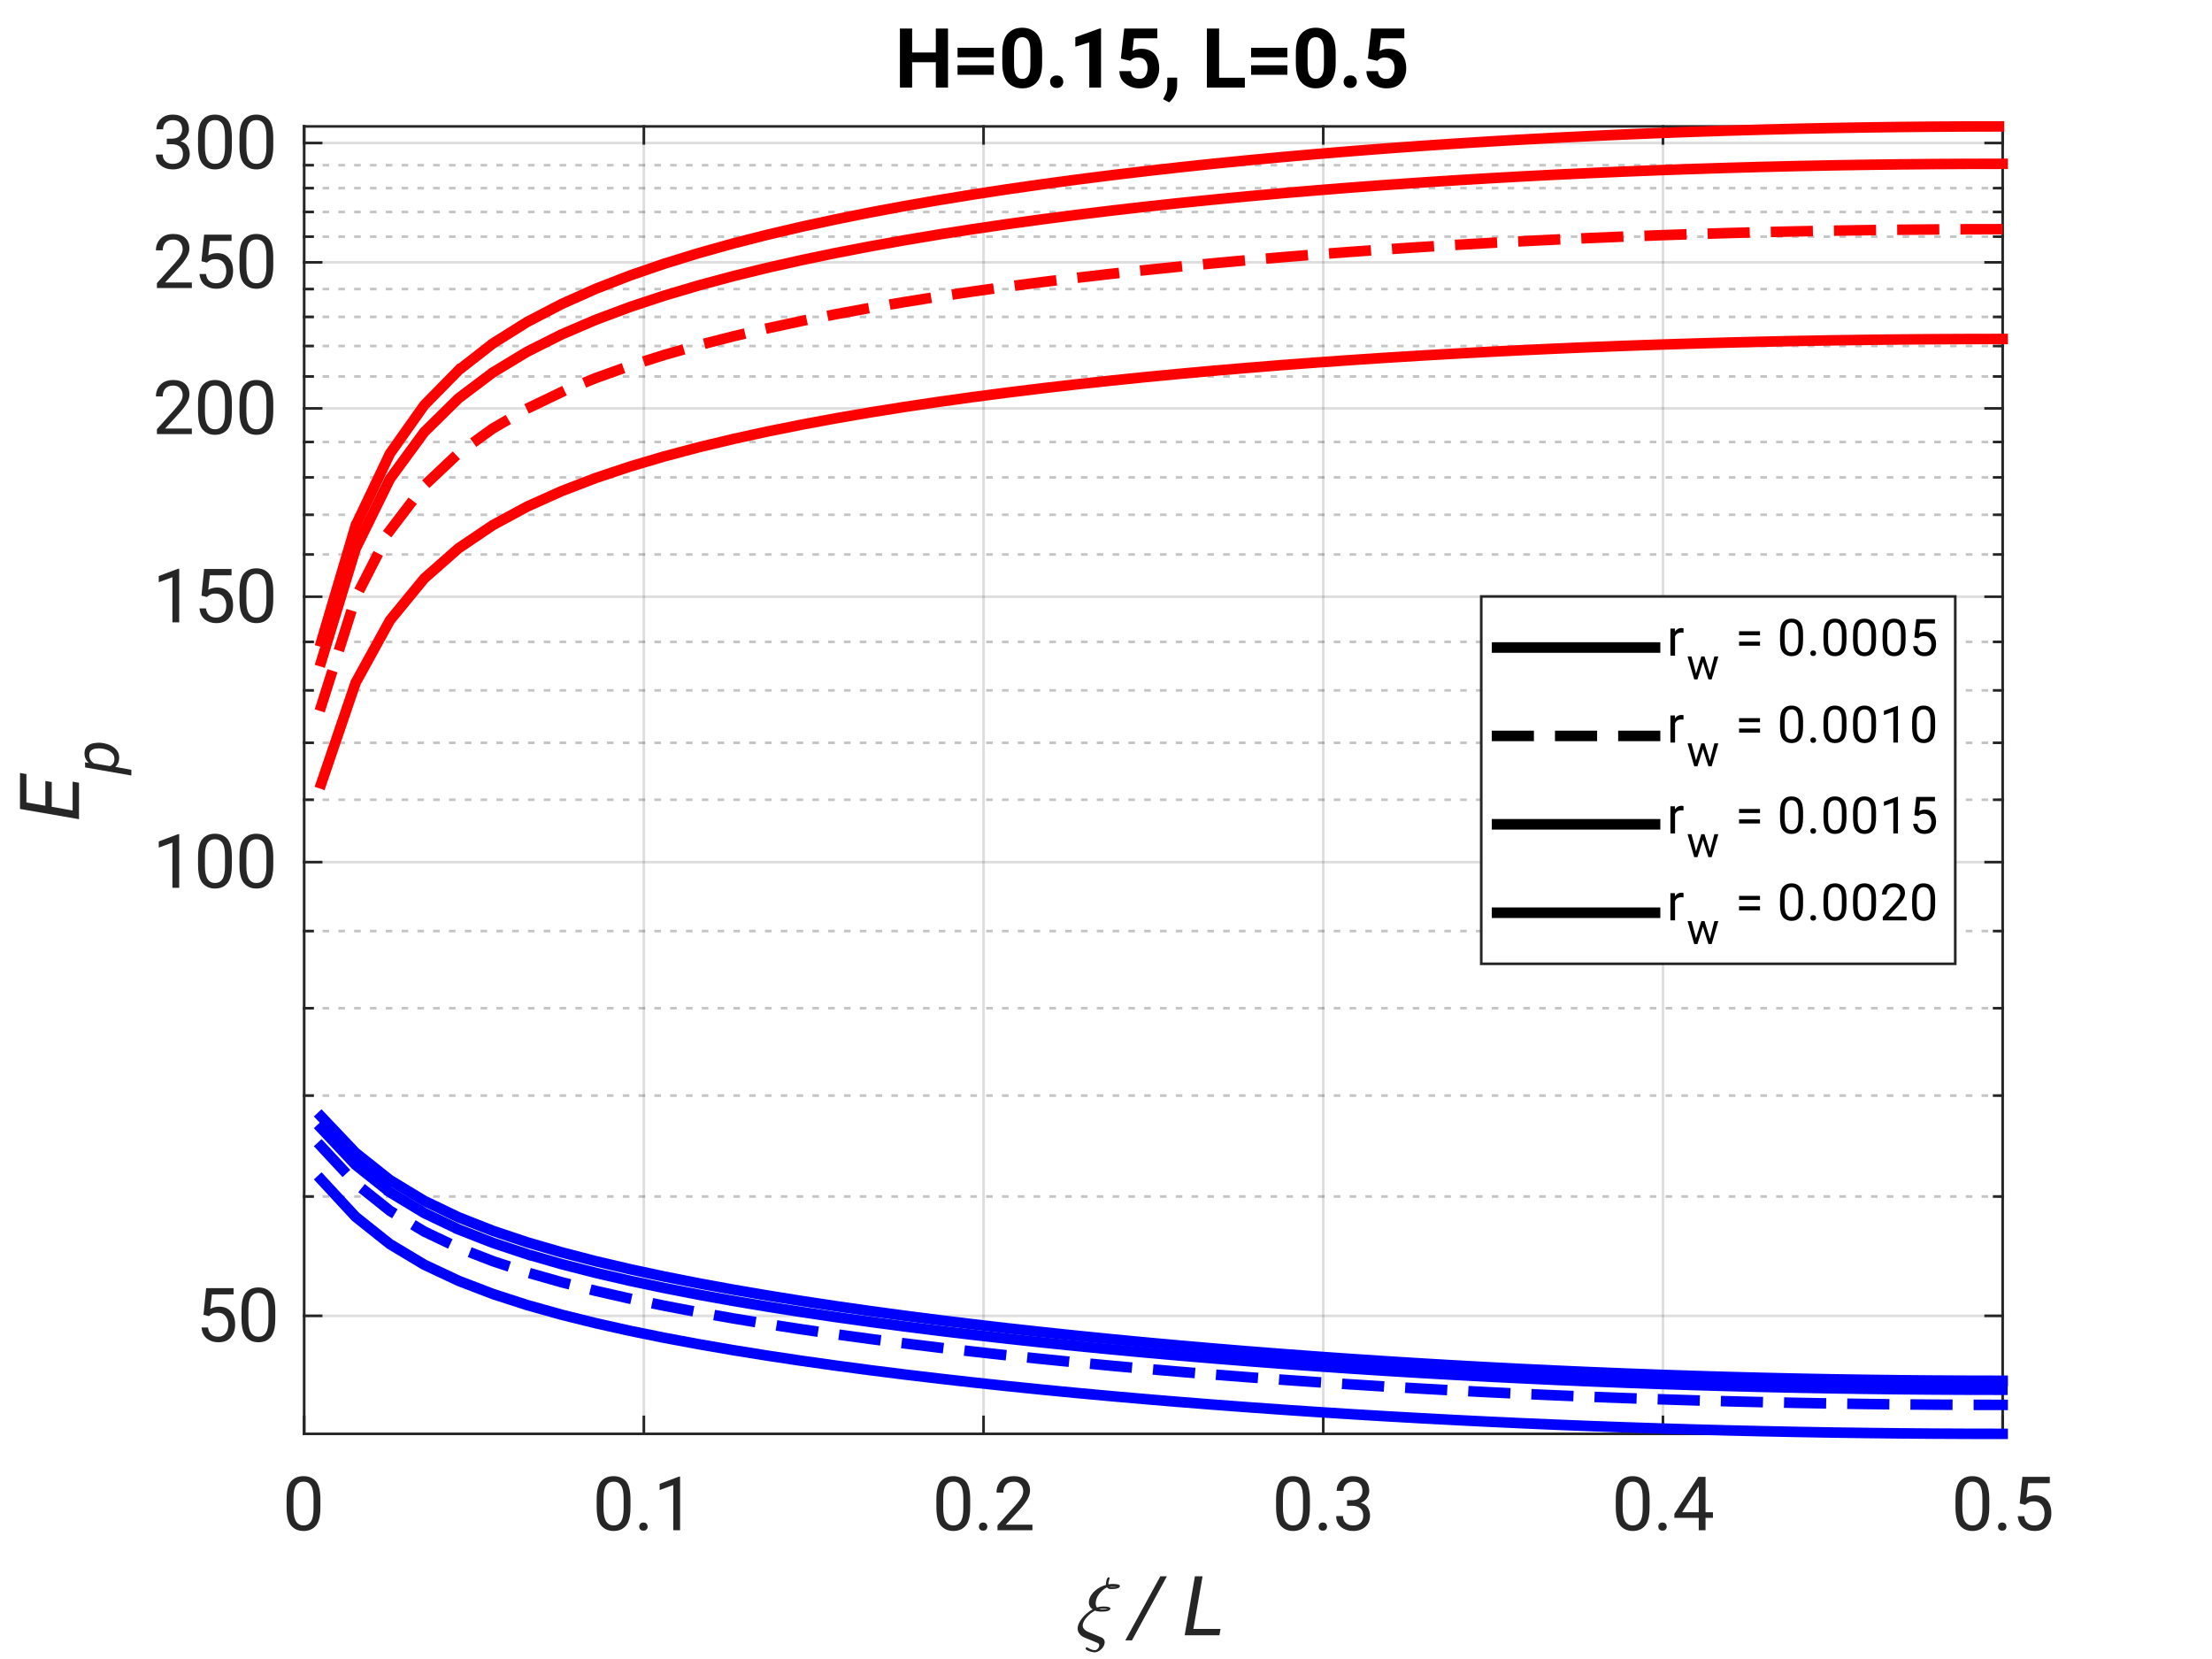 <?xml version="1.0"?>
<!DOCTYPE svg PUBLIC '-//W3C//DTD SVG 1.0//EN'
          'http://www.w3.org/TR/2001/REC-SVG-20010904/DTD/svg10.dtd'>
<svg xmlns:xlink="http://www.w3.org/1999/xlink" style="fill-opacity:1; color-rendering:auto; color-interpolation:auto; text-rendering:auto; stroke:black; stroke-linecap:square; stroke-miterlimit:10; shape-rendering:auto; stroke-opacity:1; fill:black; stroke-dasharray:none; font-weight:normal; stroke-width:1; font-family:'Dialog'; font-style:normal; stroke-linejoin:miter; font-size:12px; stroke-dashoffset:0; image-rendering:auto;" width="560" height="420" xmlns="http://www.w3.org/2000/svg"
><rect width="100%" height="100%" fill="#333333" stroke="none"/><!--Generated by the Batik Graphics2D SVG Generator--><defs id="genericDefs"
  /><g
  ><defs id="defs1"
    ><clipPath clipPathUnits="userSpaceOnUse" id="clipPath1"
      ><path d="M0 0 L560 0 L560 420 L0 420 L0 0 Z"
      /></clipPath
    ></defs
    ><g style="fill:white; stroke:white;"
    ><rect x="0" y="0" width="560" style="clip-path:url(#clipPath1); stroke:none;" height="420"
    /></g
    ><g style="fill:white; text-rendering:optimizeSpeed; color-rendering:optimizeSpeed; image-rendering:optimizeSpeed; shape-rendering:crispEdges; stroke:white; color-interpolation:sRGB;"
    ><rect x="0" width="560" height="420" y="0" style="stroke:none;"
      /><path style="stroke:none;" d="M77 363 L507 363 L507 32 L77 32 Z"
    /></g
    ><g style="stroke-linecap:butt; fill-opacity:0.149; fill:rgb(38,38,38); text-rendering:geometricPrecision; image-rendering:optimizeQuality; color-rendering:optimizeQuality; stroke-linejoin:round; stroke:rgb(38,38,38); color-interpolation:linearRGB; stroke-width:0.667; stroke-opacity:0.149;"
    ><line y2="32" style="fill:none;" x1="77" x2="77" y1="363"
      /><line y2="32" style="fill:none;" x1="163" x2="163" y1="363"
      /><line y2="32" style="fill:none;" x1="249" x2="249" y1="363"
      /><line y2="32" style="fill:none;" x1="335" x2="335" y1="363"
      /><line y2="32" style="fill:none;" x1="421" x2="421" y1="363"
      /><line y2="32" style="fill:none;" x1="507" x2="507" y1="363"
    /></g
    ><g style="fill-opacity:0.251; color-rendering:optimizeQuality; color-interpolation:linearRGB; text-rendering:geometricPrecision; stroke:rgb(26,26,26); stroke-linecap:butt; stroke-miterlimit:1; stroke-opacity:0.251; fill:rgb(26,26,26); stroke-dasharray:1,3; stroke-width:0.667; stroke-linejoin:bevel; image-rendering:optimizeQuality;"
    ><line y2="302.911" style="fill:none;" x1="507" x2="77" y1="302.911"
      /><line y2="277.366" style="fill:none;" x1="507" x2="77" y1="277.366"
      /><line y2="255.238" style="fill:none;" x1="507" x2="77" y1="255.238"
      /><line y2="235.719" style="fill:none;" x1="507" x2="77" y1="235.719"
      /><line y2="202.464" style="fill:none;" x1="507" x2="77" y1="202.464"
      /><line y2="188.045" style="fill:none;" x1="507" x2="77" y1="188.045"
      /><line y2="174.781" style="fill:none;" x1="507" x2="77" y1="174.781"
      /><line y2="162.5" style="fill:none;" x1="507" x2="77" y1="162.5"
      /><line y2="140.372" style="fill:none;" x1="507" x2="77" y1="140.372"
      /><line y2="130.325" style="fill:none;" x1="507" x2="77" y1="130.325"
      /><line y2="120.853" style="fill:none;" x1="507" x2="77" y1="120.853"
      /><line y2="111.893" style="fill:none;" x1="507" x2="77" y1="111.893"
      /><line y2="95.308" style="fill:none;" x1="507" x2="77" y1="95.308"
      /><line y2="87.599" style="fill:none;" x1="507" x2="77" y1="87.599"
      /><line y2="80.232" style="fill:none;" x1="507" x2="77" y1="80.232"
      /><line y2="73.179" style="fill:none;" x1="507" x2="77" y1="73.179"
      /><line y2="59.915" style="fill:none;" x1="507" x2="77" y1="59.915"
      /><line y2="53.661" style="fill:none;" x1="507" x2="77" y1="53.661"
      /><line y2="47.634" style="fill:none;" x1="507" x2="77" y1="47.634"
      /><line y2="41.819" style="fill:none;" x1="507" x2="77" y1="41.819"
    /></g
    ><g style="stroke-linecap:butt; fill-opacity:0.149; fill:rgb(38,38,38); text-rendering:geometricPrecision; image-rendering:optimizeQuality; color-rendering:optimizeQuality; stroke-linejoin:round; stroke:rgb(38,38,38); color-interpolation:linearRGB; stroke-width:0.667; stroke-opacity:0.149;"
    ><line y2="333.125" style="fill:none;" x1="507" x2="77" y1="333.125"
      /><line y2="218.259" style="fill:none;" x1="507" x2="77" y1="218.259"
      /><line y2="151.067" style="fill:none;" x1="507" x2="77" y1="151.067"
      /><line y2="103.393" style="fill:none;" x1="507" x2="77" y1="103.393"
      /><line y2="66.415" style="fill:none;" x1="507" x2="77" y1="66.415"
      /><line y2="36.201" style="fill:none;" x1="507" x2="77" y1="36.201"
      /><line x1="77" x2="507" y1="363" style="stroke-linecap:square; fill-opacity:1; fill:none; stroke-opacity:1;" y2="363"
      /><line x1="77" x2="507" y1="32" style="stroke-linecap:square; fill-opacity:1; fill:none; stroke-opacity:1;" y2="32"
      /><line x1="77" x2="77" y1="363" style="stroke-linecap:square; fill-opacity:1; fill:none; stroke-opacity:1;" y2="358.7"
      /><line x1="163" x2="163" y1="363" style="stroke-linecap:square; fill-opacity:1; fill:none; stroke-opacity:1;" y2="358.7"
      /><line x1="249" x2="249" y1="363" style="stroke-linecap:square; fill-opacity:1; fill:none; stroke-opacity:1;" y2="358.7"
      /><line x1="335" x2="335" y1="363" style="stroke-linecap:square; fill-opacity:1; fill:none; stroke-opacity:1;" y2="358.7"
      /><line x1="421" x2="421" y1="363" style="stroke-linecap:square; fill-opacity:1; fill:none; stroke-opacity:1;" y2="358.7"
      /><line x1="507" x2="507" y1="363" style="stroke-linecap:square; fill-opacity:1; fill:none; stroke-opacity:1;" y2="358.7"
      /><line x1="77" x2="77" y1="32" style="stroke-linecap:square; fill-opacity:1; fill:none; stroke-opacity:1;" y2="36.3"
      /><line x1="163" x2="163" y1="32" style="stroke-linecap:square; fill-opacity:1; fill:none; stroke-opacity:1;" y2="36.3"
      /><line x1="249" x2="249" y1="32" style="stroke-linecap:square; fill-opacity:1; fill:none; stroke-opacity:1;" y2="36.3"
      /><line x1="335" x2="335" y1="32" style="stroke-linecap:square; fill-opacity:1; fill:none; stroke-opacity:1;" y2="36.3"
      /><line x1="421" x2="421" y1="32" style="stroke-linecap:square; fill-opacity:1; fill:none; stroke-opacity:1;" y2="36.3"
      /><line x1="507" x2="507" y1="32" style="stroke-linecap:square; fill-opacity:1; fill:none; stroke-opacity:1;" y2="36.3"
    /></g
    ><g transform="translate(77,369.4)" style="font-size:18.667px; fill:rgb(38,38,38); text-rendering:geometricPrecision; image-rendering:optimizeQuality; color-rendering:optimizeQuality; font-family:'SansSerif'; stroke:rgb(38,38,38); color-interpolation:linearRGB;"
    ><path style="stroke:none;" d="M4.109 12.234 Q4.109 15.547 2.961 16.867 Q1.812 18.188 -0.156 18.188 Q-2.062 18.188 -3.227 16.906 Q-4.391 15.625 -4.438 12.438 L-4.438 10.172 Q-4.438 6.859 -3.273 5.586 Q-2.109 4.312 -0.172 4.312 Q1.766 4.312 2.914 5.547 Q4.062 6.781 4.109 9.953 L4.109 12.234 ZM2.375 9.875 Q2.375 7.594 1.727 6.648 Q1.078 5.703 -0.172 5.703 Q-1.375 5.703 -2.031 6.625 Q-2.688 7.547 -2.703 9.75 L-2.703 12.5 Q-2.703 14.766 -2.039 15.773 Q-1.375 16.781 -0.156 16.781 Q1.094 16.781 1.734 15.789 Q2.375 14.797 2.375 12.578 L2.375 9.875 Z"
    /></g
    ><g transform="translate(163,369.4)" style="font-size:18.667px; fill:rgb(38,38,38); text-rendering:geometricPrecision; image-rendering:optimizeQuality; color-rendering:optimizeQuality; font-family:'SansSerif'; stroke:rgb(38,38,38); color-interpolation:linearRGB;"
    ><path style="stroke:none;" d="M-3.391 12.234 Q-3.391 15.547 -4.539 16.867 Q-5.688 18.188 -7.656 18.188 Q-9.562 18.188 -10.727 16.906 Q-11.891 15.625 -11.938 12.438 L-11.938 10.172 Q-11.938 6.859 -10.773 5.586 Q-9.609 4.312 -7.672 4.312 Q-5.734 4.312 -4.586 5.547 Q-3.438 6.781 -3.391 9.953 L-3.391 12.234 ZM-5.125 9.875 Q-5.125 7.594 -5.773 6.648 Q-6.422 5.703 -7.672 5.703 Q-8.875 5.703 -9.531 6.625 Q-10.188 7.547 -10.203 9.75 L-10.203 12.5 Q-10.203 14.766 -9.539 15.773 Q-8.875 16.781 -7.656 16.781 Q-6.406 16.781 -5.766 15.789 Q-5.125 14.797 -5.125 12.578 L-5.125 9.875 ZM-1.171 17.094 Q-1.171 16.656 -0.898 16.352 Q-0.624 16.047 -0.109 16.047 Q0.407 16.047 0.68 16.352 Q0.954 16.656 0.954 17.094 Q0.954 17.516 0.68 17.812 Q0.407 18.109 -0.109 18.109 Q-0.624 18.109 -0.898 17.812 Q-1.171 17.516 -1.171 17.094 ZM9.17 4.422 L9.17 18 L7.451 18 L7.451 6.562 L3.998 7.828 L3.998 6.266 L8.904 4.422 L9.17 4.422 Z"
    /></g
    ><g transform="translate(249,369.4)" style="font-size:18.667px; fill:rgb(38,38,38); text-rendering:geometricPrecision; image-rendering:optimizeQuality; color-rendering:optimizeQuality; font-family:'SansSerif'; stroke:rgb(38,38,38); color-interpolation:linearRGB;"
    ><path style="stroke:none;" d="M-3.391 12.234 Q-3.391 15.547 -4.539 16.867 Q-5.688 18.188 -7.656 18.188 Q-9.562 18.188 -10.727 16.906 Q-11.891 15.625 -11.938 12.438 L-11.938 10.172 Q-11.938 6.859 -10.773 5.586 Q-9.609 4.312 -7.672 4.312 Q-5.734 4.312 -4.586 5.547 Q-3.438 6.781 -3.391 9.953 L-3.391 12.234 ZM-5.125 9.875 Q-5.125 7.594 -5.773 6.648 Q-6.422 5.703 -7.672 5.703 Q-8.875 5.703 -9.531 6.625 Q-10.188 7.547 -10.203 9.75 L-10.203 12.5 Q-10.203 14.766 -9.539 15.773 Q-8.875 16.781 -7.656 16.781 Q-6.406 16.781 -5.766 15.789 Q-5.125 14.797 -5.125 12.578 L-5.125 9.875 ZM-1.171 17.094 Q-1.171 16.656 -0.898 16.352 Q-0.624 16.047 -0.109 16.047 Q0.407 16.047 0.68 16.352 Q0.954 16.656 0.954 17.094 Q0.954 17.516 0.68 17.812 Q0.407 18.109 -0.109 18.109 Q-0.624 18.109 -0.898 17.812 Q-1.171 17.516 -1.171 17.094 ZM12.373 16.594 L12.373 18 L3.529 18 L3.529 16.766 L8.123 11.656 Q9.248 10.391 9.646 9.633 Q10.045 8.875 10.045 8.125 Q10.045 7.125 9.428 6.422 Q8.81 5.719 7.685 5.719 Q6.326 5.719 5.662 6.484 Q4.998 7.25 4.998 8.469 L3.279 8.469 Q3.279 6.75 4.404 5.531 Q5.529 4.312 7.685 4.312 Q9.592 4.312 10.678 5.305 Q11.764 6.297 11.764 7.922 Q11.764 9.109 11.029 10.305 Q10.295 11.5 9.217 12.672 L5.607 16.594 L12.373 16.594 Z"
    /></g
    ><g transform="translate(335,369.4)" style="font-size:18.667px; fill:rgb(38,38,38); text-rendering:geometricPrecision; image-rendering:optimizeQuality; color-rendering:optimizeQuality; font-family:'SansSerif'; stroke:rgb(38,38,38); color-interpolation:linearRGB;"
    ><path style="stroke:none;" d="M-3.391 12.234 Q-3.391 15.547 -4.539 16.867 Q-5.688 18.188 -7.656 18.188 Q-9.562 18.188 -10.727 16.906 Q-11.891 15.625 -11.938 12.438 L-11.938 10.172 Q-11.938 6.859 -10.773 5.586 Q-9.609 4.312 -7.672 4.312 Q-5.734 4.312 -4.586 5.547 Q-3.438 6.781 -3.391 9.953 L-3.391 12.234 ZM-5.125 9.875 Q-5.125 7.594 -5.773 6.648 Q-6.422 5.703 -7.672 5.703 Q-8.875 5.703 -9.531 6.625 Q-10.188 7.547 -10.203 9.75 L-10.203 12.5 Q-10.203 14.766 -9.539 15.773 Q-8.875 16.781 -7.656 16.781 Q-6.406 16.781 -5.766 15.789 Q-5.125 14.797 -5.125 12.578 L-5.125 9.875 ZM-1.171 17.094 Q-1.171 16.656 -0.898 16.352 Q-0.624 16.047 -0.109 16.047 Q0.407 16.047 0.68 16.352 Q0.954 16.656 0.954 17.094 Q0.954 17.516 0.68 17.812 Q0.407 18.109 -0.109 18.109 Q-0.624 18.109 -0.898 17.812 Q-1.171 17.516 -1.171 17.094 ZM6.029 11.812 L6.029 10.406 L7.295 10.406 Q8.623 10.391 9.271 9.734 Q9.92 9.078 9.92 8.094 Q9.92 5.719 7.56 5.719 Q6.467 5.719 5.787 6.344 Q5.107 6.969 5.107 8.031 L3.404 8.031 Q3.404 6.484 4.545 5.398 Q5.685 4.312 7.56 4.312 Q9.389 4.312 10.514 5.281 Q11.639 6.25 11.639 8.125 Q11.639 8.875 11.139 9.734 Q10.639 10.594 9.514 11.062 Q10.873 11.5 11.357 12.406 Q11.842 13.312 11.842 14.234 Q11.842 16.125 10.623 17.156 Q9.404 18.188 7.576 18.188 Q5.81 18.188 4.545 17.211 Q3.279 16.234 3.279 14.422 L4.998 14.422 Q4.998 15.5 5.693 16.141 Q6.388 16.781 7.576 16.781 Q8.748 16.781 9.435 16.156 Q10.123 15.531 10.123 14.273 Q10.123 13.016 9.342 12.414 Q8.56 11.812 7.263 11.812 L6.029 11.812 Z"
    /></g
    ><g transform="translate(421,369.4)" style="font-size:18.667px; fill:rgb(38,38,38); text-rendering:geometricPrecision; image-rendering:optimizeQuality; color-rendering:optimizeQuality; font-family:'SansSerif'; stroke:rgb(38,38,38); color-interpolation:linearRGB;"
    ><path style="stroke:none;" d="M-3.391 12.234 Q-3.391 15.547 -4.539 16.867 Q-5.688 18.188 -7.656 18.188 Q-9.562 18.188 -10.727 16.906 Q-11.891 15.625 -11.938 12.438 L-11.938 10.172 Q-11.938 6.859 -10.773 5.586 Q-9.609 4.312 -7.672 4.312 Q-5.734 4.312 -4.586 5.547 Q-3.438 6.781 -3.391 9.953 L-3.391 12.234 ZM-5.125 9.875 Q-5.125 7.594 -5.773 6.648 Q-6.422 5.703 -7.672 5.703 Q-8.875 5.703 -9.531 6.625 Q-10.188 7.547 -10.203 9.75 L-10.203 12.5 Q-10.203 14.766 -9.539 15.773 Q-8.875 16.781 -7.656 16.781 Q-6.406 16.781 -5.766 15.789 Q-5.125 14.797 -5.125 12.578 L-5.125 9.875 ZM-1.171 17.094 Q-1.171 16.656 -0.898 16.352 Q-0.624 16.047 -0.109 16.047 Q0.407 16.047 0.68 16.352 Q0.954 16.656 0.954 17.094 Q0.954 17.516 0.68 17.812 Q0.407 18.109 -0.109 18.109 Q-0.624 18.109 -0.898 17.812 Q-1.171 17.516 -1.171 17.094 ZM2.889 13.859 L8.951 4.484 L10.779 4.484 L10.779 13.453 L12.654 13.453 L12.654 14.859 L10.779 14.859 L10.779 18 L9.06 18 L9.06 14.859 L2.889 14.859 L2.889 13.859 ZM4.842 13.453 L9.06 13.453 L9.06 6.828 L8.842 7.203 L4.842 13.453 Z"
    /></g
    ><g transform="translate(507,369.4)" style="font-size:18.667px; fill:rgb(38,38,38); text-rendering:geometricPrecision; image-rendering:optimizeQuality; color-rendering:optimizeQuality; font-family:'SansSerif'; stroke:rgb(38,38,38); color-interpolation:linearRGB;"
    ><path style="stroke:none;" d="M-3.391 12.234 Q-3.391 15.547 -4.539 16.867 Q-5.688 18.188 -7.656 18.188 Q-9.562 18.188 -10.727 16.906 Q-11.891 15.625 -11.938 12.438 L-11.938 10.172 Q-11.938 6.859 -10.773 5.586 Q-9.609 4.312 -7.672 4.312 Q-5.734 4.312 -4.586 5.547 Q-3.438 6.781 -3.391 9.953 L-3.391 12.234 ZM-5.125 9.875 Q-5.125 7.594 -5.773 6.648 Q-6.422 5.703 -7.672 5.703 Q-8.875 5.703 -9.531 6.625 Q-10.188 7.547 -10.203 9.75 L-10.203 12.5 Q-10.203 14.766 -9.539 15.773 Q-8.875 16.781 -7.656 16.781 Q-6.406 16.781 -5.766 15.789 Q-5.125 14.797 -5.125 12.578 L-5.125 9.875 ZM-1.171 17.094 Q-1.171 16.656 -0.898 16.352 Q-0.624 16.047 -0.109 16.047 Q0.407 16.047 0.68 16.352 Q0.954 16.656 0.954 17.094 Q0.954 17.516 0.68 17.812 Q0.407 18.109 -0.109 18.109 Q-0.624 18.109 -0.898 17.812 Q-1.171 17.516 -1.171 17.094 ZM5.701 11.578 L4.326 11.219 L4.998 4.484 L11.935 4.484 L11.935 6.078 L6.451 6.078 L6.045 9.75 Q7.076 9.172 8.31 9.172 Q10.17 9.172 11.248 10.398 Q12.326 11.625 12.326 13.688 Q12.326 15.641 11.271 16.914 Q10.217 18.188 8.06 18.188 Q6.42 18.188 5.217 17.266 Q4.013 16.344 3.826 14.453 L5.467 14.453 Q5.795 16.781 8.06 16.781 Q9.264 16.781 9.935 15.953 Q10.607 15.125 10.607 13.719 Q10.607 12.438 9.904 11.57 Q9.201 10.703 7.904 10.703 Q7.045 10.703 6.599 10.938 Q6.154 11.172 5.701 11.578 Z"
    /></g
    ><g transform="translate(272,414)" style="font-size:20.533px; fill:rgb(38,38,38); text-rendering:geometricPrecision; image-rendering:optimizeQuality; color-rendering:optimizeQuality; font-family:'mwb_cmmi10'; font-style:italic; stroke:rgb(38,38,38); color-interpolation:linearRGB;"
    ><path style="stroke:none;" d="M2.859 3.266 Q2.922 3.031 3.188 3.031 Q3.203 3.031 3.547 3.234 Q3.891 3.438 4.312 3.602 Q4.734 3.766 5.172 3.766 Q5.562 3.766 5.883 3.43 Q6.203 3.094 6.281 2.703 Q6.375 2.156 5.844 1.922 L2.516 0.547 Q1.656 0.188 1.18 -0.523 Q0.703 -1.234 0.859 -2.141 Q1 -2.953 1.586 -3.828 Q2.172 -4.703 2.977 -5.414 Q3.781 -6.125 4.625 -6.578 Q4.062 -6.938 3.82 -7.516 Q3.578 -8.094 3.703 -8.797 Q3.828 -9.531 4.242 -10.172 Q4.656 -10.812 5.273 -11.336 Q5.891 -11.859 6.602 -12.219 Q7.312 -12.578 8 -12.766 Q7.984 -13.203 8.047 -13.547 Q8.25 -14.688 8.688 -14.688 Q8.797 -14.688 8.867 -14.602 Q8.938 -14.516 8.906 -14.406 Q8.891 -14.297 8.781 -13.953 Q8.672 -13.609 8.656 -13.531 Q8.594 -13.172 8.625 -12.891 Q9.188 -13 9.688 -13 Q11.625 -13 11.516 -12.406 Q11.391 -11.703 9.25 -11.703 Q8.594 -11.703 8.25 -12.141 Q7.609 -11.828 6.992 -11.266 Q6.375 -10.703 5.969 -10.016 Q5.562 -9.328 5.438 -8.609 Q5.266 -7.625 5.719 -7.031 Q6.516 -7.297 7.266 -7.297 Q9.203 -7.297 9.094 -6.703 Q8.969 -5.984 6.812 -5.984 Q5.953 -5.984 5.219 -6.25 Q4.219 -5.75 3.258 -4.727 Q2.297 -3.703 2.125 -2.75 Q2.016 -2.141 2.383 -1.672 Q2.75 -1.203 3.344 -0.922 L6.812 0.516 Q7.266 0.703 7.5 1.109 Q7.734 1.516 7.641 2.047 Q7.5 2.906 6.711 3.609 Q5.922 4.312 5.062 4.312 Q4.797 4.312 4.219 4.164 Q3.641 4.016 3.219 3.781 Q2.797 3.547 2.859 3.266 ZM6.281 -6.641 Q6.547 -6.531 6.953 -6.531 Q7.969 -6.531 8.438 -6.656 Q8.062 -6.734 7.156 -6.734 Q6.797 -6.734 6.281 -6.641 ZM8.906 -12.359 Q9.062 -12.25 9.391 -12.25 Q10.391 -12.25 10.875 -12.359 L8.906 -12.359 Z"
    /></g
    ><g transform="translate(281,414)" style="font-size:20.533px; fill:rgb(38,38,38); text-rendering:geometricPrecision; image-rendering:optimizeQuality; color-rendering:optimizeQuality; font-style:italic; stroke:rgb(38,38,38); color-interpolation:linearRGB;"
    ><path style="stroke:none;" d="M14.418 -14.938 L5.574 1.281 L3.886 1.281 L12.761 -14.938 L14.418 -14.938 ZM27.993 -1.609 L27.712 0 L18.915 0 L21.509 -14.938 L23.446 -14.938 L21.118 -1.609 L27.993 -1.609 Z"
    /></g
    ><g style="fill:rgb(38,38,38); text-rendering:geometricPrecision; image-rendering:optimizeQuality; color-rendering:optimizeQuality; stroke-linejoin:round; stroke:rgb(38,38,38); color-interpolation:linearRGB; stroke-width:0.667;"
    ><line y2="32" style="fill:none;" x1="77" x2="77" y1="363"
      /><line y2="32" style="fill:none;" x1="507" x2="507" y1="363"
      /><line y2="333.125" style="fill:none;" x1="77" x2="81.3" y1="333.125"
      /><line y2="218.259" style="fill:none;" x1="77" x2="81.3" y1="218.259"
      /><line y2="151.067" style="fill:none;" x1="77" x2="81.3" y1="151.067"
      /><line y2="103.393" style="fill:none;" x1="77" x2="81.3" y1="103.393"
      /><line y2="66.415" style="fill:none;" x1="77" x2="81.3" y1="66.415"
      /><line y2="36.201" style="fill:none;" x1="77" x2="81.3" y1="36.201"
      /><line y2="333.125" style="fill:none;" x1="507" x2="502.7" y1="333.125"
      /><line y2="218.259" style="fill:none;" x1="507" x2="502.7" y1="218.259"
      /><line y2="151.067" style="fill:none;" x1="507" x2="502.7" y1="151.067"
      /><line y2="103.393" style="fill:none;" x1="507" x2="502.7" y1="103.393"
      /><line y2="66.415" style="fill:none;" x1="507" x2="502.7" y1="66.415"
      /><line y2="36.201" style="fill:none;" x1="507" x2="502.7" y1="36.201"
      /><line y2="302.911" style="fill:none;" x1="77" x2="79.15" y1="302.911"
      /><line y2="277.366" style="fill:none;" x1="77" x2="79.15" y1="277.366"
      /><line y2="255.238" style="fill:none;" x1="77" x2="79.15" y1="255.238"
      /><line y2="235.719" style="fill:none;" x1="77" x2="79.15" y1="235.719"
      /><line y2="202.464" style="fill:none;" x1="77" x2="79.15" y1="202.464"
      /><line y2="188.045" style="fill:none;" x1="77" x2="79.15" y1="188.045"
      /><line y2="174.781" style="fill:none;" x1="77" x2="79.15" y1="174.781"
      /><line y2="162.5" style="fill:none;" x1="77" x2="79.15" y1="162.5"
      /><line y2="140.372" style="fill:none;" x1="77" x2="79.15" y1="140.372"
      /><line y2="130.325" style="fill:none;" x1="77" x2="79.15" y1="130.325"
      /><line y2="120.853" style="fill:none;" x1="77" x2="79.15" y1="120.853"
      /><line y2="111.893" style="fill:none;" x1="77" x2="79.15" y1="111.893"
      /><line y2="95.308" style="fill:none;" x1="77" x2="79.15" y1="95.308"
      /><line y2="87.599" style="fill:none;" x1="77" x2="79.15" y1="87.599"
      /><line y2="80.232" style="fill:none;" x1="77" x2="79.15" y1="80.232"
      /><line y2="73.179" style="fill:none;" x1="77" x2="79.15" y1="73.179"
      /><line y2="59.915" style="fill:none;" x1="77" x2="79.15" y1="59.915"
      /><line y2="53.661" style="fill:none;" x1="77" x2="79.15" y1="53.661"
      /><line y2="47.634" style="fill:none;" x1="77" x2="79.15" y1="47.634"
      /><line y2="41.819" style="fill:none;" x1="77" x2="79.15" y1="41.819"
      /><line y2="302.911" style="fill:none;" x1="507" x2="504.85" y1="302.911"
      /><line y2="277.366" style="fill:none;" x1="507" x2="504.85" y1="277.366"
      /><line y2="255.238" style="fill:none;" x1="507" x2="504.85" y1="255.238"
      /><line y2="235.719" style="fill:none;" x1="507" x2="504.85" y1="235.719"
      /><line y2="202.464" style="fill:none;" x1="507" x2="504.85" y1="202.464"
      /><line y2="188.045" style="fill:none;" x1="507" x2="504.85" y1="188.045"
      /><line y2="174.781" style="fill:none;" x1="507" x2="504.85" y1="174.781"
      /><line y2="162.5" style="fill:none;" x1="507" x2="504.85" y1="162.5"
      /><line y2="140.372" style="fill:none;" x1="507" x2="504.85" y1="140.372"
      /><line y2="130.325" style="fill:none;" x1="507" x2="504.85" y1="130.325"
      /><line y2="120.853" style="fill:none;" x1="507" x2="504.85" y1="120.853"
      /><line y2="111.893" style="fill:none;" x1="507" x2="504.85" y1="111.893"
      /><line y2="95.308" style="fill:none;" x1="507" x2="504.85" y1="95.308"
      /><line y2="87.599" style="fill:none;" x1="507" x2="504.85" y1="87.599"
      /><line y2="80.232" style="fill:none;" x1="507" x2="504.85" y1="80.232"
      /><line y2="73.179" style="fill:none;" x1="507" x2="504.85" y1="73.179"
      /><line y2="59.915" style="fill:none;" x1="507" x2="504.85" y1="59.915"
      /><line y2="53.661" style="fill:none;" x1="507" x2="504.85" y1="53.661"
      /><line y2="47.634" style="fill:none;" x1="507" x2="504.85" y1="47.634"
      /><line y2="41.819" style="fill:none;" x1="507" x2="504.85" y1="41.819"
    /></g
    ><g transform="translate(70.6,333.125)" style="font-size:18.667px; fill:rgb(38,38,38); text-rendering:geometricPrecision; image-rendering:optimizeQuality; color-rendering:optimizeQuality; font-family:'SansSerif'; stroke:rgb(38,38,38); color-interpolation:linearRGB;"
    ><path style="stroke:none;" d="M-17.703 0.078 L-19.078 -0.281 L-18.406 -7.016 L-11.469 -7.016 L-11.469 -5.422 L-16.953 -5.422 L-17.359 -1.75 Q-16.328 -2.328 -15.094 -2.328 Q-13.234 -2.328 -12.156 -1.102 Q-11.078 0.125 -11.078 2.188 Q-11.078 4.141 -12.133 5.414 Q-13.188 6.688 -15.344 6.688 Q-16.984 6.688 -18.188 5.766 Q-19.391 4.844 -19.578 2.953 L-17.938 2.953 Q-17.609 5.281 -15.344 5.281 Q-14.141 5.281 -13.469 4.453 Q-12.797 3.625 -12.797 2.219 Q-12.797 0.938 -13.5 0.07 Q-14.203 -0.797 -15.5 -0.797 Q-16.359 -0.797 -16.805 -0.562 Q-17.25 -0.328 -17.703 0.078 ZM-0.906 0.734 Q-0.906 4.047 -2.054 5.367 Q-3.203 6.688 -5.171 6.688 Q-7.077 6.688 -8.242 5.406 Q-9.406 4.125 -9.453 0.938 L-9.453 -1.328 Q-9.453 -4.641 -8.288 -5.914 Q-7.124 -7.188 -5.187 -7.188 Q-3.249 -7.188 -2.101 -5.953 Q-0.953 -4.719 -0.906 -1.547 L-0.906 0.734 ZM-2.64 -1.625 Q-2.64 -3.906 -3.288 -4.852 Q-3.937 -5.797 -5.187 -5.797 Q-6.39 -5.797 -7.046 -4.875 Q-7.702 -3.953 -7.718 -1.75 L-7.718 1 Q-7.718 3.266 -7.054 4.273 Q-6.39 5.281 -5.171 5.281 Q-3.921 5.281 -3.281 4.289 Q-2.64 3.297 -2.64 1.078 L-2.64 -1.625 Z"
    /></g
    ><g transform="translate(70.6,218.259)" style="font-size:18.667px; fill:rgb(38,38,38); text-rendering:geometricPrecision; image-rendering:optimizeQuality; color-rendering:optimizeQuality; font-family:'SansSerif'; stroke:rgb(38,38,38); color-interpolation:linearRGB;"
    ><path style="stroke:none;" d="M-25.234 -7.078 L-25.234 6.5 L-26.953 6.5 L-26.953 -4.938 L-30.406 -3.672 L-30.406 -5.234 L-25.5 -7.078 L-25.234 -7.078 ZM-11.906 0.734 Q-11.906 4.047 -13.054 5.367 Q-14.203 6.688 -16.171 6.688 Q-18.078 6.688 -19.241 5.406 Q-20.406 4.125 -20.453 0.938 L-20.453 -1.328 Q-20.453 -4.641 -19.288 -5.914 Q-18.124 -7.188 -16.187 -7.188 Q-14.249 -7.188 -13.101 -5.953 Q-11.953 -4.719 -11.906 -1.547 L-11.906 0.734 ZM-13.64 -1.625 Q-13.64 -3.906 -14.288 -4.852 Q-14.937 -5.797 -16.187 -5.797 Q-17.39 -5.797 -18.046 -4.875 Q-18.703 -3.953 -18.718 -1.75 L-18.718 1 Q-18.718 3.266 -18.054 4.273 Q-17.39 5.281 -16.171 5.281 Q-14.921 5.281 -14.281 4.289 Q-13.64 3.297 -13.64 1.078 L-13.64 -1.625 ZM-1.421 0.734 Q-1.421 4.047 -2.569 5.367 Q-3.717 6.688 -5.686 6.688 Q-7.592 6.688 -8.757 5.406 Q-9.921 4.125 -9.967 0.938 L-9.967 -1.328 Q-9.967 -4.641 -8.803 -5.914 Q-7.639 -7.188 -5.702 -7.188 Q-3.764 -7.188 -2.616 -5.953 Q-1.467 -4.719 -1.421 -1.547 L-1.421 0.734 ZM-3.155 -1.625 Q-3.155 -3.906 -3.803 -4.852 Q-4.452 -5.797 -5.702 -5.797 Q-6.905 -5.797 -7.561 -4.875 Q-8.217 -3.953 -8.233 -1.75 L-8.233 1 Q-8.233 3.266 -7.569 4.273 Q-6.905 5.281 -5.686 5.281 Q-4.436 5.281 -3.796 4.289 Q-3.155 3.297 -3.155 1.078 L-3.155 -1.625 Z"
    /></g
    ><g transform="translate(70.6,151.067)" style="font-size:18.667px; fill:rgb(38,38,38); text-rendering:geometricPrecision; image-rendering:optimizeQuality; color-rendering:optimizeQuality; font-family:'SansSerif'; stroke:rgb(38,38,38); color-interpolation:linearRGB;"
    ><path style="stroke:none;" d="M-25.234 -7.078 L-25.234 6.5 L-26.953 6.5 L-26.953 -4.938 L-30.406 -3.672 L-30.406 -5.234 L-25.5 -7.078 L-25.234 -7.078 ZM-18.218 0.078 L-19.593 -0.281 L-18.921 -7.016 L-11.984 -7.016 L-11.984 -5.422 L-17.468 -5.422 L-17.874 -1.75 Q-16.843 -2.328 -15.609 -2.328 Q-13.749 -2.328 -12.671 -1.102 Q-11.593 0.125 -11.593 2.188 Q-11.593 4.141 -12.648 5.414 Q-13.703 6.688 -15.859 6.688 Q-17.499 6.688 -18.703 5.766 Q-19.906 4.844 -20.093 2.953 L-18.453 2.953 Q-18.124 5.281 -15.859 5.281 Q-14.656 5.281 -13.984 4.453 Q-13.312 3.625 -13.312 2.219 Q-13.312 0.938 -14.015 0.07 Q-14.718 -0.797 -16.015 -0.797 Q-16.874 -0.797 -17.32 -0.562 Q-17.765 -0.328 -18.218 0.078 ZM-1.421 0.734 Q-1.421 4.047 -2.569 5.367 Q-3.717 6.688 -5.686 6.688 Q-7.592 6.688 -8.757 5.406 Q-9.921 4.125 -9.967 0.938 L-9.967 -1.328 Q-9.967 -4.641 -8.803 -5.914 Q-7.639 -7.188 -5.702 -7.188 Q-3.764 -7.188 -2.616 -5.953 Q-1.467 -4.719 -1.421 -1.547 L-1.421 0.734 ZM-3.155 -1.625 Q-3.155 -3.906 -3.803 -4.852 Q-4.452 -5.797 -5.702 -5.797 Q-6.905 -5.797 -7.561 -4.875 Q-8.217 -3.953 -8.233 -1.75 L-8.233 1 Q-8.233 3.266 -7.569 4.273 Q-6.905 5.281 -5.686 5.281 Q-4.436 5.281 -3.796 4.289 Q-3.155 3.297 -3.155 1.078 L-3.155 -1.625 Z"
    /></g
    ><g transform="translate(70.6,103.393)" style="font-size:18.667px; fill:rgb(38,38,38); text-rendering:geometricPrecision; image-rendering:optimizeQuality; color-rendering:optimizeQuality; font-family:'SansSerif'; stroke:rgb(38,38,38); color-interpolation:linearRGB;"
    ><path style="stroke:none;" d="M-22.031 5.094 L-22.031 6.5 L-30.875 6.5 L-30.875 5.266 L-26.281 0.156 Q-25.156 -1.109 -24.758 -1.867 Q-24.359 -2.625 -24.359 -3.375 Q-24.359 -4.375 -24.977 -5.078 Q-25.594 -5.781 -26.719 -5.781 Q-28.078 -5.781 -28.742 -5.016 Q-29.406 -4.25 -29.406 -3.031 L-31.125 -3.031 Q-31.125 -4.75 -30 -5.969 Q-28.875 -7.188 -26.719 -7.188 Q-24.812 -7.188 -23.727 -6.195 Q-22.641 -5.203 -22.641 -3.578 Q-22.641 -2.391 -23.375 -1.195 Q-24.109 0 -25.188 1.172 L-28.797 5.094 L-22.031 5.094 ZM-11.906 0.734 Q-11.906 4.047 -13.054 5.367 Q-14.203 6.688 -16.171 6.688 Q-18.078 6.688 -19.241 5.406 Q-20.406 4.125 -20.453 0.938 L-20.453 -1.328 Q-20.453 -4.641 -19.288 -5.914 Q-18.124 -7.188 -16.187 -7.188 Q-14.249 -7.188 -13.101 -5.953 Q-11.953 -4.719 -11.906 -1.547 L-11.906 0.734 ZM-13.64 -1.625 Q-13.64 -3.906 -14.288 -4.852 Q-14.937 -5.797 -16.187 -5.797 Q-17.39 -5.797 -18.046 -4.875 Q-18.703 -3.953 -18.718 -1.75 L-18.718 1 Q-18.718 3.266 -18.054 4.273 Q-17.39 5.281 -16.171 5.281 Q-14.921 5.281 -14.281 4.289 Q-13.64 3.297 -13.64 1.078 L-13.64 -1.625 ZM-1.421 0.734 Q-1.421 4.047 -2.569 5.367 Q-3.717 6.688 -5.686 6.688 Q-7.592 6.688 -8.757 5.406 Q-9.921 4.125 -9.967 0.938 L-9.967 -1.328 Q-9.967 -4.641 -8.803 -5.914 Q-7.639 -7.188 -5.702 -7.188 Q-3.764 -7.188 -2.616 -5.953 Q-1.467 -4.719 -1.421 -1.547 L-1.421 0.734 ZM-3.155 -1.625 Q-3.155 -3.906 -3.803 -4.852 Q-4.452 -5.797 -5.702 -5.797 Q-6.905 -5.797 -7.561 -4.875 Q-8.217 -3.953 -8.233 -1.75 L-8.233 1 Q-8.233 3.266 -7.569 4.273 Q-6.905 5.281 -5.686 5.281 Q-4.436 5.281 -3.796 4.289 Q-3.155 3.297 -3.155 1.078 L-3.155 -1.625 Z"
    /></g
    ><g transform="translate(70.6,66.415)" style="font-size:18.667px; fill:rgb(38,38,38); text-rendering:geometricPrecision; image-rendering:optimizeQuality; color-rendering:optimizeQuality; font-family:'SansSerif'; stroke:rgb(38,38,38); color-interpolation:linearRGB;"
    ><path style="stroke:none;" d="M-22.031 5.094 L-22.031 6.5 L-30.875 6.5 L-30.875 5.266 L-26.281 0.156 Q-25.156 -1.109 -24.758 -1.867 Q-24.359 -2.625 -24.359 -3.375 Q-24.359 -4.375 -24.977 -5.078 Q-25.594 -5.781 -26.719 -5.781 Q-28.078 -5.781 -28.742 -5.016 Q-29.406 -4.25 -29.406 -3.031 L-31.125 -3.031 Q-31.125 -4.75 -30 -5.969 Q-28.875 -7.188 -26.719 -7.188 Q-24.812 -7.188 -23.727 -6.195 Q-22.641 -5.203 -22.641 -3.578 Q-22.641 -2.391 -23.375 -1.195 Q-24.109 0 -25.188 1.172 L-28.797 5.094 L-22.031 5.094 ZM-18.218 0.078 L-19.593 -0.281 L-18.921 -7.016 L-11.984 -7.016 L-11.984 -5.422 L-17.468 -5.422 L-17.874 -1.75 Q-16.843 -2.328 -15.609 -2.328 Q-13.749 -2.328 -12.671 -1.102 Q-11.593 0.125 -11.593 2.188 Q-11.593 4.141 -12.648 5.414 Q-13.703 6.688 -15.859 6.688 Q-17.499 6.688 -18.703 5.766 Q-19.906 4.844 -20.093 2.953 L-18.453 2.953 Q-18.124 5.281 -15.859 5.281 Q-14.656 5.281 -13.984 4.453 Q-13.312 3.625 -13.312 2.219 Q-13.312 0.938 -14.015 0.07 Q-14.718 -0.797 -16.015 -0.797 Q-16.874 -0.797 -17.32 -0.562 Q-17.765 -0.328 -18.218 0.078 ZM-1.421 0.734 Q-1.421 4.047 -2.569 5.367 Q-3.717 6.688 -5.686 6.688 Q-7.592 6.688 -8.757 5.406 Q-9.921 4.125 -9.967 0.938 L-9.967 -1.328 Q-9.967 -4.641 -8.803 -5.914 Q-7.639 -7.188 -5.702 -7.188 Q-3.764 -7.188 -2.616 -5.953 Q-1.467 -4.719 -1.421 -1.547 L-1.421 0.734 ZM-3.155 -1.625 Q-3.155 -3.906 -3.803 -4.852 Q-4.452 -5.797 -5.702 -5.797 Q-6.905 -5.797 -7.561 -4.875 Q-8.217 -3.953 -8.233 -1.75 L-8.233 1 Q-8.233 3.266 -7.569 4.273 Q-6.905 5.281 -5.686 5.281 Q-4.436 5.281 -3.796 4.289 Q-3.155 3.297 -3.155 1.078 L-3.155 -1.625 Z"
    /></g
    ><g transform="translate(70.6,36.201)" style="font-size:18.667px; fill:rgb(38,38,38); text-rendering:geometricPrecision; image-rendering:optimizeQuality; color-rendering:optimizeQuality; font-family:'SansSerif'; stroke:rgb(38,38,38); color-interpolation:linearRGB;"
    ><path style="stroke:none;" d="M-28.375 0.312 L-28.375 -1.094 L-27.109 -1.094 Q-25.781 -1.109 -25.133 -1.766 Q-24.484 -2.422 -24.484 -3.406 Q-24.484 -5.781 -26.844 -5.781 Q-27.938 -5.781 -28.617 -5.156 Q-29.297 -4.531 -29.297 -3.469 L-31 -3.469 Q-31 -5.016 -29.859 -6.102 Q-28.719 -7.188 -26.844 -7.188 Q-25.016 -7.188 -23.891 -6.219 Q-22.766 -5.25 -22.766 -3.375 Q-22.766 -2.625 -23.266 -1.766 Q-23.766 -0.906 -24.891 -0.438 Q-23.531 0 -23.047 0.906 Q-22.562 1.812 -22.562 2.734 Q-22.562 4.625 -23.781 5.656 Q-25 6.688 -26.828 6.688 Q-28.594 6.688 -29.859 5.711 Q-31.125 4.734 -31.125 2.922 L-29.406 2.922 Q-29.406 4 -28.711 4.641 Q-28.016 5.281 -26.828 5.281 Q-25.656 5.281 -24.969 4.656 Q-24.281 4.031 -24.281 2.773 Q-24.281 1.516 -25.062 0.914 Q-25.844 0.312 -27.141 0.312 L-28.375 0.312 ZM-11.906 0.734 Q-11.906 4.047 -13.054 5.367 Q-14.203 6.688 -16.171 6.688 Q-18.078 6.688 -19.241 5.406 Q-20.406 4.125 -20.453 0.938 L-20.453 -1.328 Q-20.453 -4.641 -19.288 -5.914 Q-18.124 -7.188 -16.187 -7.188 Q-14.249 -7.188 -13.101 -5.953 Q-11.953 -4.719 -11.906 -1.547 L-11.906 0.734 ZM-13.64 -1.625 Q-13.64 -3.906 -14.288 -4.852 Q-14.937 -5.797 -16.187 -5.797 Q-17.39 -5.797 -18.046 -4.875 Q-18.703 -3.953 -18.718 -1.75 L-18.718 1 Q-18.718 3.266 -18.054 4.273 Q-17.39 5.281 -16.171 5.281 Q-14.921 5.281 -14.281 4.289 Q-13.64 3.297 -13.64 1.078 L-13.64 -1.625 ZM-1.421 0.734 Q-1.421 4.047 -2.569 5.367 Q-3.717 6.688 -5.686 6.688 Q-7.592 6.688 -8.757 5.406 Q-9.921 4.125 -9.967 0.938 L-9.967 -1.328 Q-9.967 -4.641 -8.803 -5.914 Q-7.639 -7.188 -5.702 -7.188 Q-3.764 -7.188 -2.616 -5.953 Q-1.467 -4.719 -1.421 -1.547 L-1.421 0.734 ZM-3.155 -1.625 Q-3.155 -3.906 -3.803 -4.852 Q-4.452 -5.797 -5.702 -5.797 Q-6.905 -5.797 -7.561 -4.875 Q-8.217 -3.953 -8.233 -1.75 L-8.233 1 Q-8.233 3.266 -7.569 4.273 Q-6.905 5.281 -5.686 5.281 Q-4.436 5.281 -3.796 4.289 Q-3.155 3.297 -3.155 1.078 L-3.155 -1.625 Z"
    /></g
    ><g transform="translate(20,208) rotate(-90)" style="font-size:20.533px; fill:rgb(38,38,38); text-rendering:geometricPrecision; image-rendering:optimizeQuality; color-rendering:optimizeQuality; font-style:italic; stroke:rgb(38,38,38); color-interpolation:linearRGB;"
    ><path style="stroke:none;" d="M0.609 0 L3.203 -14.938 L12.312 -14.938 L12.031 -13.312 L4.844 -13.312 L4.016 -8.516 L10.281 -8.516 L10.016 -6.906 L3.75 -6.906 L2.812 -1.609 L10.109 -1.609 L9.828 0 L0.609 0 Z"
    /></g
    ><g transform="translate(30,196) rotate(-90)" style="font-size:16.427px; fill:rgb(38,38,38); text-rendering:geometricPrecision; image-rendering:optimizeQuality; color-rendering:optimizeQuality; font-style:italic; stroke:rgb(38,38,38); color-interpolation:linearRGB;"
    ><path style="stroke:none;" d="M4.109 0.172 Q2.656 0.141 1.859 -0.828 L1.109 3.25 L-0.328 3.25 L1.719 -8.453 L3 -8.469 L2.859 -7.531 Q3.891 -8.641 5.344 -8.609 Q6.516 -8.578 7.102 -7.906 Q7.688 -7.234 7.859 -6.25 Q8.031 -5.266 7.938 -4.328 Q7.562 -1.562 6 -0.391 Q5.219 0.188 4.109 0.172 ZM4.875 -7.406 Q3.641 -7.438 2.75 -6.234 L2.047 -2.172 Q2.531 -1.062 3.75 -1.031 Q4.609 -1 5.18 -1.477 Q5.75 -1.953 6.07 -2.688 Q6.391 -3.422 6.484 -4.156 L6.5 -4.312 Q6.578 -4.938 6.5 -5.648 Q6.422 -6.359 6.055 -6.867 Q5.688 -7.375 4.875 -7.406 Z"
    /></g
    ><g transform="translate(292,28.162)" style="font-size:20.533px; text-rendering:geometricPrecision; image-rendering:optimizeQuality; color-rendering:optimizeQuality; font-family:'SansSerif'; color-interpolation:linearRGB; font-weight:bold;"
    ><path style="stroke:none;" d="M-55.078 -6 L-55.078 -12.406 L-61.078 -12.406 L-61.078 -6 L-64.172 -6 L-64.172 -20.938 L-61.078 -20.938 L-61.078 -14.875 L-55.078 -14.875 L-55.078 -20.938 L-52 -20.938 L-52 -6 L-55.078 -6 ZM-40.406 -16.062 L-40.406 -13.656 L-49.578 -13.656 L-49.578 -16.062 L-40.406 -16.062 ZM-40.406 -11.625 L-40.406 -9.219 L-49.578 -9.219 L-49.578 -11.625 L-40.406 -11.625 ZM-28.172 -12.188 Q-28.172 -8.812 -29.555 -7.305 Q-30.938 -5.797 -33.195 -5.797 Q-35.453 -5.797 -36.852 -7.305 Q-38.25 -8.812 -38.25 -12.188 L-38.25 -14.781 Q-38.25 -18.141 -36.859 -19.641 Q-35.469 -21.141 -33.219 -21.141 Q-30.969 -21.141 -29.578 -19.648 Q-28.188 -18.156 -28.172 -14.828 L-28.172 -12.188 ZM-31.141 -15.188 Q-31.141 -17.172 -31.68 -17.961 Q-32.219 -18.75 -33.219 -18.75 Q-34.188 -18.75 -34.734 -17.977 Q-35.281 -17.203 -35.281 -15.266 L-35.281 -11.781 Q-35.281 -9.781 -34.734 -8.984 Q-34.188 -8.188 -33.188 -8.188 Q-32.219 -8.188 -31.68 -8.969 Q-31.141 -9.75 -31.141 -11.703 L-31.141 -15.188 ZM-26.158 -7.469 Q-26.158 -8.141 -25.705 -8.602 Q-25.252 -9.062 -24.479 -9.062 Q-23.705 -9.062 -23.26 -8.602 Q-22.814 -8.141 -22.814 -7.469 Q-22.814 -6.797 -23.26 -6.344 Q-23.705 -5.891 -24.479 -5.891 Q-25.252 -5.891 -25.705 -6.344 Q-26.158 -6.797 -26.158 -7.469 ZM-13.261 -20.953 L-13.261 -6 L-16.23 -6 L-16.23 -17.438 L-19.761 -16.344 L-19.761 -18.734 L-13.589 -20.953 L-13.261 -20.953 ZM-5.873 -12.766 L-8.232 -13.344 L-7.388 -20.938 L0.987 -20.938 L0.987 -18.469 L-4.935 -18.469 L-5.31 -15.25 Q-4.279 -15.812 -3.076 -15.812 Q-0.904 -15.812 0.284 -14.492 Q1.471 -13.172 1.471 -10.797 Q1.471 -8.812 0.245 -7.305 Q-0.982 -5.797 -3.56 -5.797 Q-5.498 -5.797 -7.029 -6.945 Q-8.56 -8.094 -8.607 -10.156 L-5.685 -10.156 Q-5.482 -8.188 -3.576 -8.188 Q-2.466 -8.188 -1.974 -8.992 Q-1.482 -9.797 -1.482 -10.969 Q-1.482 -12.141 -2.068 -12.867 Q-2.654 -13.594 -3.888 -13.594 Q-4.701 -13.594 -5.138 -13.328 Q-5.576 -13.062 -5.873 -12.766 ZM6.016 -8.516 L6.001 -6.469 Q6.001 -5.312 5.438 -4.156 Q4.876 -3 3.985 -2.25 L2.454 -3.062 Q2.844 -3.797 3.172 -4.516 Q3.501 -5.234 3.516 -6.281 L3.516 -8.516 L6.016 -8.516 ZM23.151 -8.484 L23.151 -6 L13.542 -6 L13.542 -20.938 L16.636 -20.938 L16.636 -8.484 L23.151 -8.484 ZM33.91 -16.062 L33.91 -13.656 L24.738 -13.656 L24.738 -16.062 L33.91 -16.062 ZM33.91 -11.625 L33.91 -9.219 L24.738 -9.219 L24.738 -11.625 L33.91 -11.625 ZM46.144 -12.188 Q46.144 -8.812 44.761 -7.305 Q43.378 -5.797 41.12 -5.797 Q38.862 -5.797 37.464 -7.305 Q36.065 -8.812 36.065 -12.188 L36.065 -14.781 Q36.065 -18.141 37.456 -19.641 Q38.847 -21.141 41.097 -21.141 Q43.347 -21.141 44.737 -19.648 Q46.128 -18.156 46.144 -14.828 L46.144 -12.188 ZM43.175 -15.188 Q43.175 -17.172 42.636 -17.961 Q42.097 -18.75 41.097 -18.75 Q40.128 -18.75 39.581 -17.977 Q39.034 -17.203 39.034 -15.266 L39.034 -11.781 Q39.034 -9.781 39.581 -8.984 Q40.128 -8.188 41.128 -8.188 Q42.097 -8.188 42.636 -8.969 Q43.175 -9.75 43.175 -11.703 L43.175 -15.188 ZM48.157 -7.469 Q48.157 -8.141 48.611 -8.602 Q49.064 -9.062 49.837 -9.062 Q50.611 -9.062 51.056 -8.602 Q51.501 -8.141 51.501 -7.469 Q51.501 -6.797 51.056 -6.344 Q50.611 -5.891 49.837 -5.891 Q49.064 -5.891 48.611 -6.344 Q48.157 -6.797 48.157 -7.469 ZM56.663 -12.766 L54.304 -13.344 L55.148 -20.938 L63.523 -20.938 L63.523 -18.469 L57.601 -18.469 L57.226 -15.25 Q58.257 -15.812 59.46 -15.812 Q61.632 -15.812 62.82 -14.492 Q64.007 -13.172 64.007 -10.797 Q64.007 -8.812 62.781 -7.305 Q61.554 -5.797 58.976 -5.797 Q57.038 -5.797 55.507 -6.945 Q53.976 -8.094 53.929 -10.156 L56.851 -10.156 Q57.054 -8.188 58.96 -8.188 Q60.07 -8.188 60.562 -8.992 Q61.054 -9.797 61.054 -10.969 Q61.054 -12.141 60.468 -12.867 Q59.882 -13.594 58.648 -13.594 Q57.835 -13.594 57.398 -13.328 Q56.96 -13.062 56.663 -12.766 Z"
    /></g
    ><g style="stroke-linecap:butt; fill:blue; text-rendering:geometricPrecision; image-rendering:optimizeQuality; color-rendering:optimizeQuality; stroke-linejoin:round; stroke:blue; color-interpolation:linearRGB; stroke-width:2.667;"
    ><path d="M81.343 298.665 L90.031 308.053 L98.717 314.965 L107.404 320.175 L116.09 324.258 L124.778 327.589 L133.464 330.4 L142.152 332.836 L150.838 334.991 L159.526 336.928 L168.212 338.69 L176.899 340.308 L185.585 341.806 L194.273 343.201 L202.959 344.506 L211.647 345.731 L220.333 346.885 L229.02 347.976 L237.707 349.009 L246.394 349.988 L255.08 350.917 L263.768 351.801 L272.454 352.64 L281.142 353.438 L289.828 354.198 L298.515 354.919 L307.201 355.605 L315.889 356.256 L324.575 356.873 L333.263 357.458 L341.949 358.01 L350.637 358.532 L359.322 359.022 L368.01 359.483 L376.696 359.914 L385.384 360.315 L394.07 360.688 L402.758 361.033 L411.444 361.348 L420.131 361.637 L428.817 361.896 L437.505 362.129 L446.191 362.333 L454.879 362.51 L463.565 362.66 L472.253 362.782 L480.938 362.877 L489.626 362.946 L498.312 362.986 L507 363" style="fill:none; fill-rule:evenodd;"
      /><path d="M81.343 198.349 L90.031 172.84 L98.717 157.048 L107.404 146.448 L116.09 138.803 L124.778 132.947 L133.464 128.249 L142.152 124.344 L150.838 121.009 L159.526 118.105 L168.212 115.534 L176.899 113.232 L185.585 111.149 L194.273 109.249 L202.959 107.505 L211.647 105.896 L220.333 104.405 L229.02 103.018 L237.707 101.724 L246.394 100.514 L255.08 99.379 L263.768 98.313 L272.454 97.313 L281.142 96.371 L289.828 95.484 L298.515 94.651 L307.201 93.865 L315.889 93.126 L324.575 92.43 L333.263 91.777 L341.949 91.163 L350.637 90.588 L359.322 90.052 L368.01 89.55 L376.696 89.083 L385.384 88.651 L394.07 88.251 L402.758 87.883 L411.444 87.548 L420.131 87.243 L428.817 86.969 L437.505 86.724 L446.191 86.51 L454.879 86.324 L463.565 86.168 L472.253 86.041 L480.938 85.942 L489.626 85.871 L498.312 85.829 L507 85.814" style="fill:none; fill-rule:evenodd; stroke:red;"
      /><path style="fill:none; stroke-miterlimit:1; stroke-dasharray:8,8; fill-rule:evenodd; stroke-linejoin:bevel;" d="M81.343 290.258 L90.031 299.593 L98.717 306.529 L107.404 311.781 L116.09 315.909 L124.778 319.282 L133.464 322.134 L142.152 324.61 L150.838 326.804 L159.526 328.779 L168.212 330.578 L176.899 332.233 L185.585 333.765 L194.273 335.195 L202.959 336.533 L211.647 337.791 L220.333 338.978 L229.02 340.1 L237.707 341.164 L246.394 342.173 L255.08 343.132 L263.768 344.044 L272.454 344.911 L281.142 345.736 L289.828 346.522 L298.515 347.269 L307.201 347.98 L315.889 348.654 L324.575 349.295 L333.263 349.901 L341.949 350.474 L350.637 351.016 L359.322 351.526 L368.01 352.005 L376.696 352.454 L385.384 352.872 L394.07 353.26 L402.758 353.618 L411.444 353.947 L420.131 354.247 L428.817 354.518 L437.505 354.76 L446.191 354.973 L454.879 355.158 L463.565 355.313 L472.253 355.442 L480.938 355.541 L489.626 355.611 L498.312 355.654 L507 355.669"
    /></g
    ><g style="stroke-linecap:butt; fill:red; text-rendering:geometricPrecision; image-rendering:optimizeQuality; color-rendering:optimizeQuality; stroke-linejoin:bevel; stroke-dasharray:8,8; stroke:red; color-interpolation:linearRGB; stroke-width:2.667; stroke-miterlimit:1;"
    ><path d="M81.343 178.706 L90.031 151.285 L98.717 134.307 L107.404 122.93 L116.09 114.736 L124.778 108.468 L133.464 103.441 L142.152 99.265 L150.838 95.701 L159.526 92.595 L168.212 89.847 L176.899 87.384 L185.585 85.157 L194.273 83.125 L202.959 81.26 L211.647 79.539 L220.333 77.943 L229.02 76.459 L237.707 75.074 L246.394 73.778 L255.08 72.563 L263.768 71.423 L272.454 70.351 L281.142 69.343 L289.828 68.394 L298.515 67.5 L307.201 66.657 L315.889 65.865 L324.575 65.12 L333.263 64.42 L341.949 63.763 L350.637 63.147 L359.322 62.57 L368.01 62.032 L376.696 61.532 L385.384 61.068 L394.07 60.639 L402.758 60.246 L411.444 59.886 L420.131 59.559 L428.817 59.264 L437.505 59.002 L446.191 58.772 L454.879 58.573 L463.565 58.406 L472.253 58.268 L480.938 58.162 L489.626 58.087 L498.312 58.04 L507 58.025" style="fill:none; fill-rule:evenodd;"
      /><path d="M81.343 285.67 L90.031 294.914 L98.717 301.832 L107.404 307.094 L116.09 311.243 L124.778 314.643 L133.464 317.523 L142.152 320.029 L150.838 322.253 L159.526 324.259 L168.212 326.087 L176.899 327.772 L185.585 329.334 L194.273 330.791 L202.959 332.158 L211.647 333.444 L220.333 334.658 L229.02 335.807 L237.707 336.897 L246.394 337.931 L255.08 338.916 L263.768 339.851 L272.454 340.743 L281.142 341.591 L289.828 342.399 L298.515 343.168 L307.201 343.899 L315.889 344.594 L324.575 345.254 L333.263 345.879 L341.949 346.471 L350.637 347.029 L359.322 347.556 L368.01 348.05 L376.696 348.513 L385.384 348.945 L394.07 349.346 L402.758 349.716 L411.444 350.056 L420.131 350.367 L428.817 350.647 L437.505 350.897 L446.191 351.118 L454.879 351.31 L463.565 351.471 L472.253 351.603 L480.938 351.705 L489.626 351.779 L498.312 351.822 L507 351.837" style="fill:none; stroke-dasharray:2,2; fill-rule:evenodd; stroke:blue;"
      /><path d="M81.343 167.42 L90.031 138.927 L98.717 121.246 L107.404 109.386 L116.09 100.838 L124.778 94.296 L133.464 89.047 L142.152 84.683 L150.838 80.957 L159.526 77.709 L168.212 74.834 L176.899 72.257 L185.585 69.925 L194.273 67.798 L202.959 65.844 L211.647 64.042 L220.333 62.37 L229.02 60.815 L237.707 59.362 L246.394 58.004 L255.08 56.73 L263.768 55.535 L272.454 54.41 L281.142 53.352 L289.828 52.356 L298.515 51.418 L307.201 50.534 L315.889 49.703 L324.575 48.921 L333.263 48.186 L341.949 47.495 L350.637 46.849 L359.322 46.244 L368.01 45.679 L376.696 45.154 L385.384 44.666 L394.07 44.216 L402.758 43.803 L411.444 43.425 L420.131 43.081 L428.817 42.772 L437.505 42.496 L446.191 42.254 L454.879 42.045 L463.565 41.869 L472.253 41.725 L480.938 41.614 L489.626 41.534 L498.312 41.487 L507 41.471" style="fill:none; stroke-dasharray:2,2; fill-rule:evenodd;"
      /><path d="M81.343 282.707 L90.031 291.859 L98.717 298.75 L107.404 304.013 L116.09 308.178 L124.778 311.6 L133.464 314.506 L142.152 317.039 L150.838 319.291 L159.526 321.325 L168.212 323.183 L176.899 324.895 L185.585 326.485 L194.273 327.97 L202.959 329.364 L211.647 330.676 L220.333 331.917 L229.02 333.091 L237.707 334.205 L246.394 335.264 L255.08 336.272 L263.768 337.232 L272.454 338.145 L281.142 339.016 L289.828 339.845 L298.515 340.634 L307.201 341.385 L315.889 342.1 L324.575 342.778 L333.263 343.42 L341.949 344.029 L350.637 344.604 L359.322 345.146 L368.01 345.655 L376.696 346.132 L385.384 346.577 L394.07 346.991 L402.758 347.372 L411.444 347.723 L420.131 348.043 L428.817 348.332 L437.505 348.591 L446.191 348.818 L454.879 349.016 L463.565 349.183 L472.253 349.319 L480.938 349.425 L489.626 349.5 L498.312 349.545 L507 349.561" style="fill:none; stroke-dasharray:8,2,4,2; fill-rule:evenodd; stroke:blue;"
      /><path d="M81.343 162.432 L90.031 133.084 L98.717 114.837 L107.404 102.579 L116.09 93.733 L124.778 86.954 L133.464 81.512 L142.152 76.984 L150.838 73.113 L159.526 69.74 L168.212 66.75 L176.899 64.072 L185.585 61.646 L194.273 59.433 L202.959 57.4 L211.647 55.523 L220.333 53.782 L229.02 52.163 L237.707 50.651 L246.394 49.236 L255.08 47.91 L263.768 46.663 L272.454 45.491 L281.142 44.389 L289.828 43.351 L298.515 42.373 L307.201 41.452 L315.889 40.586 L324.575 39.77 L333.263 39.004 L341.949 38.284 L350.637 37.61 L359.322 36.979 L368.01 36.39 L376.696 35.842 L385.384 35.334 L394.07 34.864 L402.758 34.433 L411.444 34.038 L420.131 33.68 L428.817 33.357 L437.505 33.07 L446.191 32.818 L454.879 32.599 L463.565 32.415 L472.253 32.265 L480.938 32.149 L489.626 32.067 L498.312 32.017 L507 32" style="fill:none; stroke-dasharray:8,2,4,2; fill-rule:evenodd;"
    /></g
    ><g style="fill:white; text-rendering:optimizeSpeed; color-rendering:optimizeSpeed; image-rendering:optimizeSpeed; shape-rendering:crispEdges; stroke:white; color-interpolation:sRGB;"
    ><path style="stroke:none;" d="M495 244 L495 151 L375 151 L375 244 Z"
    /></g
    ><g transform="translate(422,166)" style="font-size:13.333px; text-rendering:geometricPrecision; color-rendering:optimizeQuality; image-rendering:optimizeQuality; font-family:'SansSerif'; color-interpolation:linearRGB;"
    ><path style="stroke:none;" d="M3.641 -5.859 Q2.484 -5.859 2.062 -4.875 L2.062 0 L0.891 0 L0.891 -6.875 L2.031 -6.875 L2.062 -6.078 Q2.625 -7 3.688 -7 Q4.031 -7 4.219 -6.906 L4.203 -5.812 Q3.953 -5.859 3.641 -5.859 Z"
    /></g
    ><g transform="translate(427,172)" style="font-size:10.667px; text-rendering:geometricPrecision; color-rendering:optimizeQuality; image-rendering:optimizeQuality; font-family:'SansSerif'; color-interpolation:linearRGB;"
    ><path style="stroke:none;" d="M8.016 -5.812 L6.328 0 L5.516 0 L4.109 -4.406 L2.734 0 L1.922 0 L0.234 -5.812 L1.219 -5.812 L2.375 -1.469 L3.719 -5.812 L4.516 -5.812 L5.891 -1.375 L7.016 -5.812 L8.016 -5.812 Z"
    /></g
    ><g transform="translate(436,166)" style="font-size:13.333px; text-rendering:geometricPrecision; color-rendering:optimizeQuality; image-rendering:optimizeQuality; font-family:'SansSerif'; color-interpolation:linearRGB;"
    ><path style="stroke:none;" d="M9.568 -6.188 L9.568 -5.172 L4.271 -5.172 L4.271 -6.188 L9.568 -6.188 ZM9.568 -3.562 L9.568 -2.531 L4.271 -2.531 L4.271 -3.562 L9.568 -3.562 ZM20.473 -3.953 Q20.473 -1.672 19.692 -0.773 Q18.91 0.125 17.567 0.125 Q16.254 0.125 15.457 -0.75 Q14.661 -1.625 14.645 -3.797 L14.645 -5.359 Q14.645 -7.625 15.434 -8.5 Q16.223 -9.375 17.551 -9.375 Q18.879 -9.375 19.668 -8.523 Q20.457 -7.672 20.473 -5.5 L20.473 -3.953 ZM19.301 -5.547 Q19.301 -7.109 18.856 -7.758 Q18.41 -8.406 17.551 -8.406 Q16.723 -8.406 16.278 -7.781 Q15.832 -7.156 15.817 -5.641 L15.817 -3.766 Q15.817 -2.203 16.27 -1.523 Q16.723 -0.844 17.567 -0.844 Q18.426 -0.844 18.864 -1.516 Q19.301 -2.188 19.301 -3.703 L19.301 -5.547 ZM22.314 -0.625 Q22.314 -0.922 22.494 -1.125 Q22.674 -1.328 23.033 -1.328 Q23.392 -1.328 23.58 -1.125 Q23.767 -0.922 23.767 -0.625 Q23.767 -0.328 23.58 -0.125 Q23.392 0.078 23.033 0.078 Q22.674 0.078 22.494 -0.125 Q22.314 -0.328 22.314 -0.625 ZM31.465 -3.953 Q31.465 -1.672 30.684 -0.773 Q29.902 0.125 28.559 0.125 Q27.246 0.125 26.449 -0.75 Q25.652 -1.625 25.637 -3.797 L25.637 -5.359 Q25.637 -7.625 26.426 -8.5 Q27.215 -9.375 28.543 -9.375 Q29.871 -9.375 30.66 -8.523 Q31.449 -7.672 31.465 -5.5 L31.465 -3.953 ZM30.293 -5.547 Q30.293 -7.109 29.848 -7.758 Q29.402 -8.406 28.543 -8.406 Q27.715 -8.406 27.27 -7.781 Q26.824 -7.156 26.809 -5.641 L26.809 -3.766 Q26.809 -2.203 27.262 -1.523 Q27.715 -0.844 28.559 -0.844 Q29.418 -0.844 29.856 -1.516 Q30.293 -2.188 30.293 -3.703 L30.293 -5.547 ZM38.947 -3.953 Q38.947 -1.672 38.166 -0.773 Q37.384 0.125 36.041 0.125 Q34.728 0.125 33.931 -0.75 Q33.134 -1.625 33.119 -3.797 L33.119 -5.359 Q33.119 -7.625 33.908 -8.5 Q34.697 -9.375 36.025 -9.375 Q37.353 -9.375 38.142 -8.523 Q38.931 -7.672 38.947 -5.5 L38.947 -3.953 ZM37.775 -5.547 Q37.775 -7.109 37.33 -7.758 Q36.884 -8.406 36.025 -8.406 Q35.197 -8.406 34.751 -7.781 Q34.306 -7.156 34.291 -5.641 L34.291 -3.766 Q34.291 -2.203 34.744 -1.523 Q35.197 -0.844 36.041 -0.844 Q36.9 -0.844 37.337 -1.516 Q37.775 -2.188 37.775 -3.703 L37.775 -5.547 ZM46.428 -3.953 Q46.428 -1.672 45.647 -0.773 Q44.866 0.125 43.522 0.125 Q42.21 0.125 41.413 -0.75 Q40.616 -1.625 40.6 -3.797 L40.6 -5.359 Q40.6 -7.625 41.389 -8.5 Q42.178 -9.375 43.507 -9.375 Q44.835 -9.375 45.624 -8.523 Q46.413 -7.672 46.428 -5.5 L46.428 -3.953 ZM45.257 -5.547 Q45.257 -7.109 44.811 -7.758 Q44.366 -8.406 43.507 -8.406 Q42.678 -8.406 42.233 -7.781 Q41.788 -7.156 41.772 -5.641 L41.772 -3.766 Q41.772 -2.203 42.225 -1.523 Q42.678 -0.844 43.522 -0.844 Q44.382 -0.844 44.819 -1.516 Q45.257 -2.188 45.257 -3.703 L45.257 -5.547 ZM49.598 -4.406 L48.66 -4.641 L49.129 -9.25 L53.863 -9.25 L53.863 -8.156 L50.129 -8.156 L49.848 -5.641 Q50.535 -6.047 51.379 -6.047 Q52.66 -6.047 53.403 -5.203 Q54.145 -4.359 54.145 -2.953 Q54.145 -1.625 53.418 -0.75 Q52.691 0.125 51.207 0.125 Q50.098 0.125 49.278 -0.508 Q48.457 -1.141 48.332 -2.438 L49.441 -2.438 Q49.66 -0.844 51.207 -0.844 Q52.051 -0.844 52.504 -1.406 Q52.957 -1.969 52.957 -2.938 Q52.957 -3.797 52.481 -4.391 Q52.004 -4.984 51.113 -4.984 Q50.52 -4.984 50.215 -4.828 Q49.91 -4.672 49.598 -4.406 Z"
    /></g
    ><g style="stroke-linecap:butt; text-rendering:geometricPrecision; color-rendering:optimizeQuality; image-rendering:optimizeQuality; stroke-linejoin:round; color-interpolation:linearRGB; stroke-width:2.667;"
    ><line y2="163.93" style="fill:none;" x1="379" x2="419" y1="163.93"
    /></g
    ><g transform="translate(422,188)" style="font-size:13.333px; text-rendering:geometricPrecision; color-rendering:optimizeQuality; image-rendering:optimizeQuality; font-family:'SansSerif'; color-interpolation:linearRGB;"
    ><path style="stroke:none;" d="M3.641 -5.859 Q2.484 -5.859 2.062 -4.875 L2.062 0 L0.891 0 L0.891 -6.875 L2.031 -6.875 L2.062 -6.078 Q2.625 -7 3.688 -7 Q4.031 -7 4.219 -6.906 L4.203 -5.812 Q3.953 -5.859 3.641 -5.859 Z"
    /></g
    ><g transform="translate(427,194)" style="font-size:10.667px; text-rendering:geometricPrecision; color-rendering:optimizeQuality; image-rendering:optimizeQuality; font-family:'SansSerif'; color-interpolation:linearRGB;"
    ><path style="stroke:none;" d="M8.016 -5.812 L6.328 0 L5.516 0 L4.109 -4.406 L2.734 0 L1.922 0 L0.234 -5.812 L1.219 -5.812 L2.375 -1.469 L3.719 -5.812 L4.516 -5.812 L5.891 -1.375 L7.016 -5.812 L8.016 -5.812 Z"
    /></g
    ><g transform="translate(436,188)" style="font-size:13.333px; text-rendering:geometricPrecision; color-rendering:optimizeQuality; image-rendering:optimizeQuality; font-family:'SansSerif'; color-interpolation:linearRGB;"
    ><path style="stroke:none;" d="M9.568 -6.188 L9.568 -5.172 L4.271 -5.172 L4.271 -6.188 L9.568 -6.188 ZM9.568 -3.562 L9.568 -2.531 L4.271 -2.531 L4.271 -3.562 L9.568 -3.562 ZM20.473 -3.953 Q20.473 -1.672 19.692 -0.773 Q18.91 0.125 17.567 0.125 Q16.254 0.125 15.457 -0.75 Q14.661 -1.625 14.645 -3.797 L14.645 -5.359 Q14.645 -7.625 15.434 -8.5 Q16.223 -9.375 17.551 -9.375 Q18.879 -9.375 19.668 -8.523 Q20.457 -7.672 20.473 -5.5 L20.473 -3.953 ZM19.301 -5.547 Q19.301 -7.109 18.856 -7.758 Q18.41 -8.406 17.551 -8.406 Q16.723 -8.406 16.278 -7.781 Q15.832 -7.156 15.817 -5.641 L15.817 -3.766 Q15.817 -2.203 16.27 -1.523 Q16.723 -0.844 17.567 -0.844 Q18.426 -0.844 18.864 -1.516 Q19.301 -2.188 19.301 -3.703 L19.301 -5.547 ZM22.314 -0.625 Q22.314 -0.922 22.494 -1.125 Q22.674 -1.328 23.033 -1.328 Q23.392 -1.328 23.58 -1.125 Q23.767 -0.922 23.767 -0.625 Q23.767 -0.328 23.58 -0.125 Q23.392 0.078 23.033 0.078 Q22.674 0.078 22.494 -0.125 Q22.314 -0.328 22.314 -0.625 ZM31.465 -3.953 Q31.465 -1.672 30.684 -0.773 Q29.902 0.125 28.559 0.125 Q27.246 0.125 26.449 -0.75 Q25.652 -1.625 25.637 -3.797 L25.637 -5.359 Q25.637 -7.625 26.426 -8.5 Q27.215 -9.375 28.543 -9.375 Q29.871 -9.375 30.66 -8.523 Q31.449 -7.672 31.465 -5.5 L31.465 -3.953 ZM30.293 -5.547 Q30.293 -7.109 29.848 -7.758 Q29.402 -8.406 28.543 -8.406 Q27.715 -8.406 27.27 -7.781 Q26.824 -7.156 26.809 -5.641 L26.809 -3.766 Q26.809 -2.203 27.262 -1.523 Q27.715 -0.844 28.559 -0.844 Q29.418 -0.844 29.856 -1.516 Q30.293 -2.188 30.293 -3.703 L30.293 -5.547 ZM38.947 -3.953 Q38.947 -1.672 38.166 -0.773 Q37.384 0.125 36.041 0.125 Q34.728 0.125 33.931 -0.75 Q33.134 -1.625 33.119 -3.797 L33.119 -5.359 Q33.119 -7.625 33.908 -8.5 Q34.697 -9.375 36.025 -9.375 Q37.353 -9.375 38.142 -8.523 Q38.931 -7.672 38.947 -5.5 L38.947 -3.953 ZM37.775 -5.547 Q37.775 -7.109 37.33 -7.758 Q36.884 -8.406 36.025 -8.406 Q35.197 -8.406 34.751 -7.781 Q34.306 -7.156 34.291 -5.641 L34.291 -3.766 Q34.291 -2.203 34.744 -1.523 Q35.197 -0.844 36.041 -0.844 Q36.9 -0.844 37.337 -1.516 Q37.775 -2.188 37.775 -3.703 L37.775 -5.547 ZM44.491 -9.297 L44.491 0 L43.319 0 L43.319 -7.828 L40.944 -6.969 L40.944 -8.031 L44.303 -9.297 L44.491 -9.297 ZM53.91 -3.953 Q53.91 -1.672 53.129 -0.773 Q52.348 0.125 51.004 0.125 Q49.691 0.125 48.895 -0.75 Q48.098 -1.625 48.082 -3.797 L48.082 -5.359 Q48.082 -7.625 48.871 -8.5 Q49.66 -9.375 50.988 -9.375 Q52.316 -9.375 53.106 -8.523 Q53.895 -7.672 53.91 -5.5 L53.91 -3.953 ZM52.738 -5.547 Q52.738 -7.109 52.293 -7.758 Q51.848 -8.406 50.988 -8.406 Q50.16 -8.406 49.715 -7.781 Q49.27 -7.156 49.254 -5.641 L49.254 -3.766 Q49.254 -2.203 49.707 -1.523 Q50.16 -0.844 51.004 -0.844 Q51.863 -0.844 52.301 -1.516 Q52.738 -2.188 52.738 -3.703 L52.738 -5.547 Z"
    /></g
    ><g style="stroke-linecap:butt; text-rendering:geometricPrecision; image-rendering:optimizeQuality; color-rendering:optimizeQuality; stroke-linejoin:bevel; stroke-dasharray:8,8; color-interpolation:linearRGB; stroke-width:2.667; stroke-miterlimit:1;"
    ><line y2="186.31" style="fill:none;" x1="379" x2="419" y1="186.31"
    /></g
    ><g transform="translate(422,211)" style="font-size:13.333px; text-rendering:geometricPrecision; color-rendering:optimizeQuality; image-rendering:optimizeQuality; font-family:'SansSerif'; color-interpolation:linearRGB;"
    ><path style="stroke:none;" d="M3.641 -5.859 Q2.484 -5.859 2.062 -4.875 L2.062 0 L0.891 0 L0.891 -6.875 L2.031 -6.875 L2.062 -6.078 Q2.625 -7 3.688 -7 Q4.031 -7 4.219 -6.906 L4.203 -5.812 Q3.953 -5.859 3.641 -5.859 Z"
    /></g
    ><g transform="translate(427,217)" style="font-size:10.667px; text-rendering:geometricPrecision; color-rendering:optimizeQuality; image-rendering:optimizeQuality; font-family:'SansSerif'; color-interpolation:linearRGB;"
    ><path style="stroke:none;" d="M8.016 -5.812 L6.328 0 L5.516 0 L4.109 -4.406 L2.734 0 L1.922 0 L0.234 -5.812 L1.219 -5.812 L2.375 -1.469 L3.719 -5.812 L4.516 -5.812 L5.891 -1.375 L7.016 -5.812 L8.016 -5.812 Z"
    /></g
    ><g transform="translate(436,211)" style="font-size:13.333px; text-rendering:geometricPrecision; color-rendering:optimizeQuality; image-rendering:optimizeQuality; font-family:'SansSerif'; color-interpolation:linearRGB;"
    ><path style="stroke:none;" d="M9.568 -6.188 L9.568 -5.172 L4.271 -5.172 L4.271 -6.188 L9.568 -6.188 ZM9.568 -3.562 L9.568 -2.531 L4.271 -2.531 L4.271 -3.562 L9.568 -3.562 ZM20.473 -3.953 Q20.473 -1.672 19.692 -0.773 Q18.91 0.125 17.567 0.125 Q16.254 0.125 15.457 -0.75 Q14.661 -1.625 14.645 -3.797 L14.645 -5.359 Q14.645 -7.625 15.434 -8.5 Q16.223 -9.375 17.551 -9.375 Q18.879 -9.375 19.668 -8.523 Q20.457 -7.672 20.473 -5.5 L20.473 -3.953 ZM19.301 -5.547 Q19.301 -7.109 18.856 -7.758 Q18.41 -8.406 17.551 -8.406 Q16.723 -8.406 16.278 -7.781 Q15.832 -7.156 15.817 -5.641 L15.817 -3.766 Q15.817 -2.203 16.27 -1.523 Q16.723 -0.844 17.567 -0.844 Q18.426 -0.844 18.864 -1.516 Q19.301 -2.188 19.301 -3.703 L19.301 -5.547 ZM22.314 -0.625 Q22.314 -0.922 22.494 -1.125 Q22.674 -1.328 23.033 -1.328 Q23.392 -1.328 23.58 -1.125 Q23.767 -0.922 23.767 -0.625 Q23.767 -0.328 23.58 -0.125 Q23.392 0.078 23.033 0.078 Q22.674 0.078 22.494 -0.125 Q22.314 -0.328 22.314 -0.625 ZM31.465 -3.953 Q31.465 -1.672 30.684 -0.773 Q29.902 0.125 28.559 0.125 Q27.246 0.125 26.449 -0.75 Q25.652 -1.625 25.637 -3.797 L25.637 -5.359 Q25.637 -7.625 26.426 -8.5 Q27.215 -9.375 28.543 -9.375 Q29.871 -9.375 30.66 -8.523 Q31.449 -7.672 31.465 -5.5 L31.465 -3.953 ZM30.293 -5.547 Q30.293 -7.109 29.848 -7.758 Q29.402 -8.406 28.543 -8.406 Q27.715 -8.406 27.27 -7.781 Q26.824 -7.156 26.809 -5.641 L26.809 -3.766 Q26.809 -2.203 27.262 -1.523 Q27.715 -0.844 28.559 -0.844 Q29.418 -0.844 29.856 -1.516 Q30.293 -2.188 30.293 -3.703 L30.293 -5.547 ZM38.947 -3.953 Q38.947 -1.672 38.166 -0.773 Q37.384 0.125 36.041 0.125 Q34.728 0.125 33.931 -0.75 Q33.134 -1.625 33.119 -3.797 L33.119 -5.359 Q33.119 -7.625 33.908 -8.5 Q34.697 -9.375 36.025 -9.375 Q37.353 -9.375 38.142 -8.523 Q38.931 -7.672 38.947 -5.5 L38.947 -3.953 ZM37.775 -5.547 Q37.775 -7.109 37.33 -7.758 Q36.884 -8.406 36.025 -8.406 Q35.197 -8.406 34.751 -7.781 Q34.306 -7.156 34.291 -5.641 L34.291 -3.766 Q34.291 -2.203 34.744 -1.523 Q35.197 -0.844 36.041 -0.844 Q36.9 -0.844 37.337 -1.516 Q37.775 -2.188 37.775 -3.703 L37.775 -5.547 ZM44.491 -9.297 L44.491 0 L43.319 0 L43.319 -7.828 L40.944 -6.969 L40.944 -8.031 L44.303 -9.297 L44.491 -9.297 ZM49.598 -4.406 L48.66 -4.641 L49.129 -9.25 L53.863 -9.25 L53.863 -8.156 L50.129 -8.156 L49.848 -5.641 Q50.535 -6.047 51.379 -6.047 Q52.66 -6.047 53.403 -5.203 Q54.145 -4.359 54.145 -2.953 Q54.145 -1.625 53.418 -0.75 Q52.691 0.125 51.207 0.125 Q50.098 0.125 49.278 -0.508 Q48.457 -1.141 48.332 -2.438 L49.441 -2.438 Q49.66 -0.844 51.207 -0.844 Q52.051 -0.844 52.504 -1.406 Q52.957 -1.969 52.957 -2.938 Q52.957 -3.797 52.481 -4.391 Q52.004 -4.984 51.113 -4.984 Q50.52 -4.984 50.215 -4.828 Q49.91 -4.672 49.598 -4.406 Z"
    /></g
    ><g style="stroke-linecap:butt; text-rendering:geometricPrecision; image-rendering:optimizeQuality; color-rendering:optimizeQuality; stroke-linejoin:bevel; stroke-dasharray:2,2; color-interpolation:linearRGB; stroke-width:2.667; stroke-miterlimit:1;"
    ><line y2="208.69" style="fill:none;" x1="379" x2="419" y1="208.69"
    /></g
    ><g transform="translate(422,233)" style="font-size:13.333px; text-rendering:geometricPrecision; color-rendering:optimizeQuality; image-rendering:optimizeQuality; font-family:'SansSerif'; color-interpolation:linearRGB;"
    ><path style="stroke:none;" d="M3.641 -5.859 Q2.484 -5.859 2.062 -4.875 L2.062 0 L0.891 0 L0.891 -6.875 L2.031 -6.875 L2.062 -6.078 Q2.625 -7 3.688 -7 Q4.031 -7 4.219 -6.906 L4.203 -5.812 Q3.953 -5.859 3.641 -5.859 Z"
    /></g
    ><g transform="translate(427,239)" style="font-size:10.667px; text-rendering:geometricPrecision; color-rendering:optimizeQuality; image-rendering:optimizeQuality; font-family:'SansSerif'; color-interpolation:linearRGB;"
    ><path style="stroke:none;" d="M8.016 -5.812 L6.328 0 L5.516 0 L4.109 -4.406 L2.734 0 L1.922 0 L0.234 -5.812 L1.219 -5.812 L2.375 -1.469 L3.719 -5.812 L4.516 -5.812 L5.891 -1.375 L7.016 -5.812 L8.016 -5.812 Z"
    /></g
    ><g transform="translate(436,233)" style="font-size:13.333px; text-rendering:geometricPrecision; color-rendering:optimizeQuality; image-rendering:optimizeQuality; font-family:'SansSerif'; color-interpolation:linearRGB;"
    ><path style="stroke:none;" d="M9.568 -6.188 L9.568 -5.172 L4.271 -5.172 L4.271 -6.188 L9.568 -6.188 ZM9.568 -3.562 L9.568 -2.531 L4.271 -2.531 L4.271 -3.562 L9.568 -3.562 ZM20.473 -3.953 Q20.473 -1.672 19.692 -0.773 Q18.91 0.125 17.567 0.125 Q16.254 0.125 15.457 -0.75 Q14.661 -1.625 14.645 -3.797 L14.645 -5.359 Q14.645 -7.625 15.434 -8.5 Q16.223 -9.375 17.551 -9.375 Q18.879 -9.375 19.668 -8.523 Q20.457 -7.672 20.473 -5.5 L20.473 -3.953 ZM19.301 -5.547 Q19.301 -7.109 18.856 -7.758 Q18.41 -8.406 17.551 -8.406 Q16.723 -8.406 16.278 -7.781 Q15.832 -7.156 15.817 -5.641 L15.817 -3.766 Q15.817 -2.203 16.27 -1.523 Q16.723 -0.844 17.567 -0.844 Q18.426 -0.844 18.864 -1.516 Q19.301 -2.188 19.301 -3.703 L19.301 -5.547 ZM22.314 -0.625 Q22.314 -0.922 22.494 -1.125 Q22.674 -1.328 23.033 -1.328 Q23.392 -1.328 23.58 -1.125 Q23.767 -0.922 23.767 -0.625 Q23.767 -0.328 23.58 -0.125 Q23.392 0.078 23.033 0.078 Q22.674 0.078 22.494 -0.125 Q22.314 -0.328 22.314 -0.625 ZM31.465 -3.953 Q31.465 -1.672 30.684 -0.773 Q29.902 0.125 28.559 0.125 Q27.246 0.125 26.449 -0.75 Q25.652 -1.625 25.637 -3.797 L25.637 -5.359 Q25.637 -7.625 26.426 -8.5 Q27.215 -9.375 28.543 -9.375 Q29.871 -9.375 30.66 -8.523 Q31.449 -7.672 31.465 -5.5 L31.465 -3.953 ZM30.293 -5.547 Q30.293 -7.109 29.848 -7.758 Q29.402 -8.406 28.543 -8.406 Q27.715 -8.406 27.27 -7.781 Q26.824 -7.156 26.809 -5.641 L26.809 -3.766 Q26.809 -2.203 27.262 -1.523 Q27.715 -0.844 28.559 -0.844 Q29.418 -0.844 29.856 -1.516 Q30.293 -2.188 30.293 -3.703 L30.293 -5.547 ZM38.947 -3.953 Q38.947 -1.672 38.166 -0.773 Q37.384 0.125 36.041 0.125 Q34.728 0.125 33.931 -0.75 Q33.134 -1.625 33.119 -3.797 L33.119 -5.359 Q33.119 -7.625 33.908 -8.5 Q34.697 -9.375 36.025 -9.375 Q37.353 -9.375 38.142 -8.523 Q38.931 -7.672 38.947 -5.5 L38.947 -3.953 ZM37.775 -5.547 Q37.775 -7.109 37.33 -7.758 Q36.884 -8.406 36.025 -8.406 Q35.197 -8.406 34.751 -7.781 Q34.306 -7.156 34.291 -5.641 L34.291 -3.766 Q34.291 -2.203 34.744 -1.523 Q35.197 -0.844 36.041 -0.844 Q36.9 -0.844 37.337 -1.516 Q37.775 -2.188 37.775 -3.703 L37.775 -5.547 ZM46.694 -0.969 L46.694 0 L40.647 0 L40.647 -0.844 L43.772 -4.328 Q44.553 -5.219 44.819 -5.727 Q45.085 -6.234 45.085 -6.766 Q45.085 -7.438 44.663 -7.922 Q44.241 -8.406 43.475 -8.406 Q42.553 -8.406 42.093 -7.875 Q41.632 -7.344 41.632 -6.531 L40.46 -6.531 Q40.46 -7.688 41.233 -8.531 Q42.007 -9.375 43.475 -9.375 Q44.788 -9.375 45.53 -8.695 Q46.272 -8.016 46.272 -6.906 Q46.272 -6.094 45.764 -5.266 Q45.257 -4.438 44.538 -3.656 L42.053 -0.969 L46.694 -0.969 ZM53.91 -3.953 Q53.91 -1.672 53.129 -0.773 Q52.348 0.125 51.004 0.125 Q49.691 0.125 48.895 -0.75 Q48.098 -1.625 48.082 -3.797 L48.082 -5.359 Q48.082 -7.625 48.871 -8.5 Q49.66 -9.375 50.988 -9.375 Q52.316 -9.375 53.106 -8.523 Q53.895 -7.672 53.91 -5.5 L53.91 -3.953 ZM52.738 -5.547 Q52.738 -7.109 52.293 -7.758 Q51.848 -8.406 50.988 -8.406 Q50.16 -8.406 49.715 -7.781 Q49.27 -7.156 49.254 -5.641 L49.254 -3.766 Q49.254 -2.203 49.707 -1.523 Q50.16 -0.844 51.004 -0.844 Q51.863 -0.844 52.301 -1.516 Q52.738 -2.188 52.738 -3.703 L52.738 -5.547 Z"
    /></g
    ><g style="stroke-linecap:butt; text-rendering:geometricPrecision; image-rendering:optimizeQuality; color-rendering:optimizeQuality; stroke-linejoin:bevel; stroke-dasharray:8,2,4,2; color-interpolation:linearRGB; stroke-width:2.667; stroke-miterlimit:1;"
    ><line y2="231.07" style="fill:none;" x1="379" x2="419" y1="231.07"
    /></g
    ><g style="stroke-linecap:butt; fill:rgb(38,38,38); text-rendering:geometricPrecision; color-rendering:optimizeQuality; image-rendering:optimizeQuality; stroke:rgb(38,38,38); color-interpolation:linearRGB; stroke-width:0.667;"
    ><path d="M375 244 L375 151 L495 151 L495 244 Z" style="fill:none; fill-rule:evenodd;"
    /></g
  ></g
></svg
>
